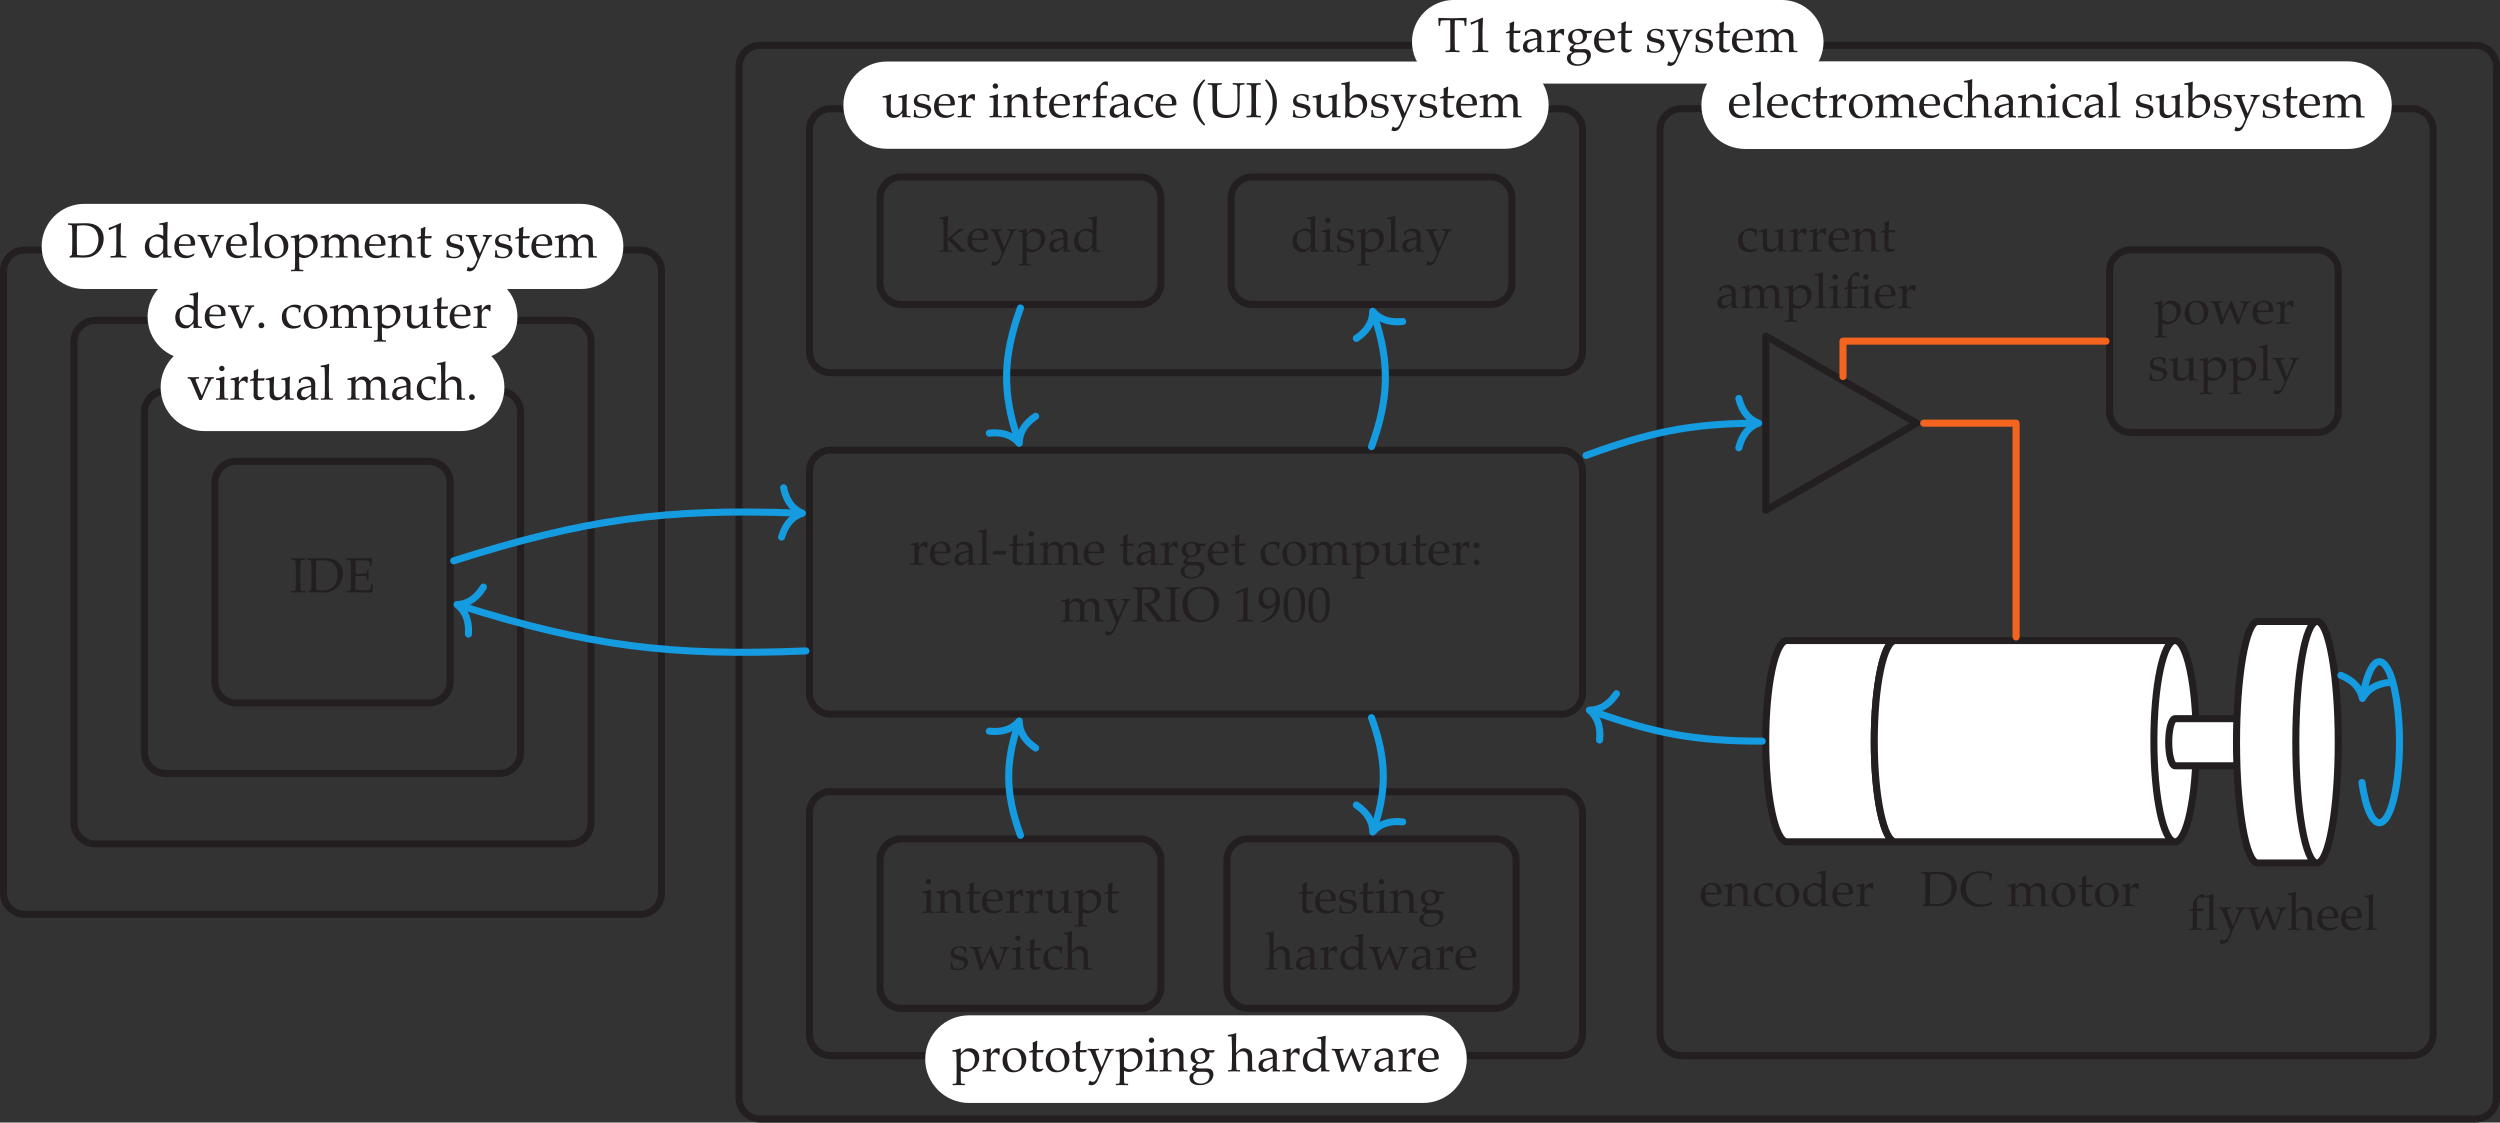 <?xml version="1.0" encoding="UTF-8"?>
<svg xmlns="http://www.w3.org/2000/svg" xmlns:xlink="http://www.w3.org/1999/xlink" width="352.071pt" height="158.084pt" viewBox="0 0 352.071 158.084" version="1.1">
<rect x="0" y="0" width="352.071" height="158.084" fill="#333333" stroke="none"/>
<defs>
<g>
<symbol overflow="visible" id="glyph0-0">
<path style="stroke:none;" d="M 0.875 0 L 0.875 -4.359 L 4.359 -4.359 L 4.359 0 Z M 0.984 -0.109 L 4.25 -0.109 L 4.25 -4.25 L 0.984 -4.25 Z M 0.984 -0.109 "/>
</symbol>
<symbol overflow="visible" id="glyph0-1">
<path style="stroke:none;" d="M 0.312 0 L 0.312 -0.156 C 0.438 -0.238 0.547 -0.312 0.641 -0.375 C 0.648 -0.52 0.66 -0.734 0.672 -1.016 C 0.68 -1.484 0.688 -1.805 0.688 -1.984 L 0.688 -3.375 C 0.688 -3.594 0.68 -3.852 0.672 -4.156 C 0.66 -4.344 0.645 -4.457 0.625 -4.5 C 0.613 -4.531 0.586 -4.551 0.547 -4.562 C 0.473 -4.602 0.32 -4.625 0.094 -4.625 L 0.094 -4.828 C 0.414 -4.816 0.707 -4.812 0.969 -4.812 C 1.164 -4.812 1.43 -4.816 1.766 -4.828 C 2.098 -4.836 2.359 -4.844 2.547 -4.844 C 3.098 -4.844 3.539 -4.77 3.875 -4.625 C 4.219 -4.488 4.508 -4.254 4.75 -3.922 C 4.988 -3.586 5.109 -3.176 5.109 -2.688 C 5.109 -2.344 5.051 -2.02 4.938 -1.719 C 4.82 -1.414 4.672 -1.148 4.484 -0.922 C 4.297 -0.703 4.094 -0.523 3.875 -0.391 C 3.656 -0.266 3.426 -0.164 3.188 -0.094 C 2.945 -0.031 2.617 0 2.203 0 C 2.066 0 1.879 -0.004 1.641 -0.016 C 1.328 -0.023 1.125 -0.031 1.031 -0.031 C 0.895 -0.031 0.656 -0.02 0.312 0 Z M 1.359 -0.375 C 1.609 -0.332 1.875 -0.312 2.156 -0.312 C 2.438 -0.312 2.688 -0.332 2.906 -0.375 C 3.125 -0.426 3.312 -0.5 3.469 -0.594 C 3.625 -0.688 3.773 -0.82 3.922 -1 C 4.066 -1.176 4.176 -1.398 4.25 -1.672 C 4.332 -1.941 4.375 -2.227 4.375 -2.531 C 4.375 -2.945 4.297 -3.305 4.141 -3.609 C 3.992 -3.91 3.77 -4.141 3.469 -4.297 C 3.164 -4.461 2.75 -4.547 2.219 -4.547 C 1.938 -4.547 1.648 -4.523 1.359 -4.484 C 1.348 -4.379 1.344 -4.18 1.344 -3.891 L 1.328 -3.406 L 1.328 -2.047 L 1.344 -0.984 C 1.344 -0.828 1.348 -0.625 1.359 -0.375 Z M 1.359 -0.375 "/>
</symbol>
<symbol overflow="visible" id="glyph0-2">
<path style="stroke:none;" d="M 0.516 -3.875 L 0.453 -3.891 L 0.422 -4.172 L 0.453 -4.203 C 0.703 -4.273 0.969 -4.375 1.25 -4.5 C 1.676 -4.676 1.945 -4.797 2.062 -4.859 L 2.156 -4.828 C 2.113 -3.785 2.094 -3.188 2.094 -3.031 L 2.094 -1.766 C 2.094 -1.266 2.098 -0.883 2.109 -0.625 C 2.117 -0.469 2.141 -0.367 2.172 -0.328 C 2.203 -0.297 2.25 -0.27 2.312 -0.25 C 2.375 -0.238 2.57 -0.223 2.906 -0.203 L 2.906 0 C 2.32 -0.02 1.961 -0.031 1.828 -0.031 C 1.711 -0.031 1.328 -0.02 0.672 0 L 0.672 -0.203 C 1.016 -0.223 1.211 -0.238 1.266 -0.25 C 1.316 -0.27 1.352 -0.289 1.375 -0.312 C 1.406 -0.332 1.426 -0.367 1.438 -0.422 C 1.457 -0.492 1.473 -0.695 1.484 -1.031 C 1.492 -1.363 1.5 -1.613 1.5 -1.781 L 1.5 -3.125 C 1.5 -3.676 1.5 -4.02 1.5 -4.156 C 1.5 -4.219 1.492 -4.254 1.484 -4.266 C 1.473 -4.273 1.457 -4.281 1.438 -4.281 C 1.414 -4.281 1.363 -4.266 1.281 -4.234 C 0.895 -4.055 0.641 -3.938 0.516 -3.875 Z M 0.516 -3.875 "/>
</symbol>
<symbol overflow="visible" id="glyph0-3">
<path style="stroke:none;" d="M 2.312 -4.625 L 2.312 -4.812 C 2.562 -4.844 2.77 -4.875 2.938 -4.906 C 3.113 -4.945 3.285 -4.992 3.453 -5.047 L 3.5 -5.016 C 3.488 -4.828 3.477 -4.457 3.469 -3.906 L 3.453 -3.359 L 3.453 -1.234 C 3.453 -0.992 3.457 -0.789 3.469 -0.625 C 3.477 -0.457 3.492 -0.359 3.516 -0.328 C 3.535 -0.297 3.566 -0.27 3.609 -0.25 C 3.66 -0.227 3.801 -0.207 4.031 -0.188 L 4.031 0 C 3.758 -0.02 3.566 -0.031 3.453 -0.031 C 3.359 -0.031 3.16 -0.02 2.859 0 C 2.859 -0.156 2.863 -0.367 2.875 -0.641 C 2.781 -0.566 2.656 -0.461 2.5 -0.328 C 2.352 -0.203 2.234 -0.098 2.141 -0.016 C 1.961 0.023 1.805 0.047 1.672 0.047 C 1.41 0.047 1.172 -0.016 0.953 -0.141 C 0.742 -0.266 0.578 -0.445 0.453 -0.688 C 0.336 -0.926 0.281 -1.195 0.281 -1.5 C 0.281 -1.727 0.316 -1.941 0.391 -2.141 C 0.461 -2.348 0.551 -2.508 0.656 -2.625 C 0.719 -2.688 0.859 -2.781 1.078 -2.906 C 1.297 -3.039 1.473 -3.133 1.609 -3.188 C 1.742 -3.25 1.891 -3.281 2.047 -3.281 C 2.191 -3.281 2.332 -3.258 2.469 -3.219 C 2.602 -3.188 2.738 -3.133 2.875 -3.062 L 2.875 -3.953 C 2.875 -4.273 2.859 -4.469 2.828 -4.531 C 2.816 -4.551 2.801 -4.57 2.781 -4.594 C 2.738 -4.613 2.582 -4.625 2.312 -4.625 Z M 2.875 -2.484 C 2.719 -2.648 2.555 -2.77 2.391 -2.844 C 2.223 -2.926 2.055 -2.969 1.891 -2.969 C 1.703 -2.969 1.531 -2.922 1.375 -2.828 C 1.219 -2.734 1.098 -2.586 1.016 -2.391 C 0.93 -2.203 0.891 -1.973 0.891 -1.703 C 0.891 -1.285 0.992 -0.957 1.203 -0.719 C 1.41 -0.488 1.66 -0.375 1.953 -0.375 C 2.098 -0.375 2.227 -0.406 2.344 -0.469 C 2.469 -0.531 2.578 -0.625 2.672 -0.75 C 2.766 -0.875 2.82 -1.008 2.844 -1.156 C 2.863 -1.258 2.875 -1.508 2.875 -1.906 Z M 2.875 -2.484 "/>
</symbol>
<symbol overflow="visible" id="glyph0-4">
<path style="stroke:none;" d="M 3.016 -0.531 L 2.906 -0.281 C 2.75 -0.188 2.633 -0.125 2.562 -0.094 C 2.445 -0.039 2.32 0 2.188 0.031 C 2.051 0.062 1.906 0.078 1.75 0.078 C 1.457 0.078 1.188 0.016 0.938 -0.109 C 0.695 -0.234 0.508 -0.414 0.375 -0.656 C 0.238 -0.906 0.172 -1.195 0.172 -1.531 C 0.172 -1.789 0.207 -2.023 0.281 -2.234 C 0.352 -2.453 0.438 -2.609 0.531 -2.703 C 0.594 -2.773 0.691 -2.859 0.828 -2.953 C 0.961 -3.047 1.098 -3.125 1.234 -3.188 C 1.422 -3.258 1.617 -3.297 1.828 -3.297 C 2.078 -3.297 2.305 -3.238 2.516 -3.125 C 2.723 -3.008 2.875 -2.848 2.969 -2.641 C 3.062 -2.441 3.109 -2.219 3.109 -1.969 C 3.109 -1.906 3.102 -1.828 3.094 -1.734 C 2.926 -1.703 2.781 -1.68 2.656 -1.672 C 2.406 -1.66 2.16 -1.656 1.922 -1.656 L 0.828 -1.656 C 0.828 -1.32 0.879 -1.055 0.984 -0.859 C 1.098 -0.66 1.25 -0.516 1.438 -0.422 C 1.625 -0.328 1.82 -0.281 2.031 -0.281 C 2.164 -0.281 2.301 -0.301 2.438 -0.344 C 2.582 -0.383 2.754 -0.461 2.953 -0.578 Z M 0.828 -1.922 C 0.891 -1.91 1.008 -1.906 1.188 -1.906 C 1.52 -1.883 1.754 -1.875 1.891 -1.875 C 2.191 -1.875 2.391 -1.883 2.484 -1.906 C 2.484 -1.957 2.484 -2 2.484 -2.031 C 2.484 -2.383 2.41 -2.645 2.266 -2.812 C 2.117 -2.977 1.926 -3.062 1.688 -3.062 C 1.426 -3.062 1.219 -2.969 1.062 -2.781 C 0.906 -2.602 0.828 -2.316 0.828 -1.922 Z M 0.828 -1.922 "/>
</symbol>
<symbol overflow="visible" id="glyph0-5">
<path style="stroke:none;" d="M 1.734 0.031 C 1.648 -0.195 1.586 -0.352 1.547 -0.438 L 1.266 -1.078 L 0.578 -2.703 C 0.523 -2.805 0.484 -2.875 0.453 -2.906 C 0.422 -2.938 0.391 -2.957 0.359 -2.969 C 0.328 -2.977 0.242 -2.988 0.109 -3 L 0.109 -3.203 C 0.484 -3.18 0.754 -3.172 0.922 -3.172 C 1.117 -3.172 1.379 -3.18 1.703 -3.203 L 1.703 -3 C 1.461 -2.988 1.32 -2.969 1.281 -2.938 C 1.238 -2.914 1.219 -2.883 1.219 -2.844 C 1.219 -2.781 1.258 -2.633 1.344 -2.406 L 1.766 -1.375 L 1.859 -1.141 C 1.973 -0.867 2.051 -0.688 2.094 -0.594 L 2.422 -1.375 C 2.441 -1.414 2.547 -1.672 2.734 -2.141 C 2.848 -2.41 2.922 -2.613 2.953 -2.75 C 2.961 -2.789 2.969 -2.828 2.969 -2.859 C 2.969 -2.898 2.953 -2.926 2.922 -2.938 C 2.867 -2.969 2.723 -2.988 2.484 -3 L 2.484 -3.203 C 2.828 -3.18 3.047 -3.172 3.141 -3.172 C 3.223 -3.172 3.441 -3.18 3.797 -3.203 L 3.797 -3 C 3.648 -2.988 3.551 -2.969 3.5 -2.938 C 3.457 -2.914 3.414 -2.863 3.375 -2.781 C 3.344 -2.727 3.219 -2.484 3 -2.047 L 2.672 -1.344 C 2.617 -1.219 2.426 -0.758 2.094 0.031 Z M 1.734 0.031 "/>
</symbol>
<symbol overflow="visible" id="glyph0-6">
<path style="stroke:none;" d="M 0.172 0 L 0.172 -0.188 L 0.5 -0.203 C 0.539 -0.203 0.57 -0.207 0.594 -0.219 C 0.625 -0.238 0.648 -0.258 0.672 -0.281 C 0.691 -0.32 0.707 -0.398 0.719 -0.516 C 0.719 -0.547 0.723 -0.875 0.734 -1.5 L 0.734 -2.906 C 0.734 -3.289 0.727 -3.68 0.719 -4.078 C 0.707 -4.348 0.691 -4.504 0.672 -4.547 C 0.66 -4.566 0.645 -4.582 0.625 -4.594 C 0.594 -4.602 0.438 -4.609 0.156 -4.609 L 0.156 -4.812 C 0.664 -4.875 1.02 -4.953 1.219 -5.047 C 1.25 -5.055 1.273 -5.062 1.297 -5.062 C 1.305 -5.062 1.316 -5.055 1.328 -5.047 C 1.336 -5.047 1.344 -5.035 1.344 -5.016 C 1.344 -4.992 1.336 -4.969 1.328 -4.938 L 1.328 -4.828 C 1.316 -4.422 1.312 -4.078 1.312 -3.797 L 1.297 -3.266 L 1.297 -1.5 C 1.305 -0.906 1.316 -0.586 1.328 -0.547 C 1.328 -0.43 1.336 -0.348 1.359 -0.297 C 1.367 -0.273 1.383 -0.254 1.406 -0.234 C 1.426 -0.223 1.453 -0.211 1.484 -0.203 C 1.504 -0.203 1.629 -0.195 1.859 -0.188 L 1.859 0 C 1.555 -0.02 1.285 -0.031 1.047 -0.031 C 0.828 -0.031 0.535 -0.02 0.172 0 Z M 0.172 0 "/>
</symbol>
<symbol overflow="visible" id="glyph0-7">
<path style="stroke:none;" d="M 0.234 -1.562 C 0.234 -2.07 0.395 -2.488 0.719 -2.812 C 1.039 -3.133 1.453 -3.297 1.953 -3.297 C 2.43 -3.297 2.82 -3.145 3.125 -2.844 C 3.426 -2.539 3.578 -2.156 3.578 -1.688 C 3.578 -1.352 3.5 -1.047 3.344 -0.766 C 3.188 -0.492 2.969 -0.281 2.688 -0.125 C 2.406 0.031 2.098 0.109 1.766 0.109 C 1.492 0.109 1.266 0.066 1.078 -0.016 C 0.898 -0.109 0.754 -0.223 0.641 -0.359 C 0.523 -0.492 0.441 -0.629 0.391 -0.766 C 0.285 -1.016 0.234 -1.281 0.234 -1.562 Z M 0.875 -1.812 C 0.875 -1.539 0.922 -1.258 1.016 -0.969 C 1.109 -0.676 1.242 -0.461 1.422 -0.328 C 1.598 -0.203 1.785 -0.141 1.984 -0.141 C 2.254 -0.141 2.477 -0.242 2.656 -0.453 C 2.832 -0.66 2.922 -0.977 2.922 -1.406 C 2.922 -1.77 2.863 -2.082 2.75 -2.344 C 2.645 -2.602 2.508 -2.785 2.344 -2.891 C 2.188 -3.004 2.008 -3.062 1.812 -3.062 C 1.531 -3.062 1.301 -2.957 1.125 -2.75 C 0.957 -2.551 0.875 -2.238 0.875 -1.812 Z M 0.875 -1.812 "/>
</symbol>
<symbol overflow="visible" id="glyph0-8">
<path style="stroke:none;" d="M 0.125 -2.797 L 0.125 -3 C 0.164 -3 0.25 -3.008 0.375 -3.031 C 0.508 -3.051 0.656 -3.082 0.812 -3.125 C 0.977 -3.164 1.102 -3.211 1.188 -3.266 C 1.207 -3.273 1.227 -3.281 1.25 -3.281 C 1.258 -3.281 1.27 -3.273 1.281 -3.266 C 1.289 -3.254 1.297 -3.234 1.297 -3.203 C 1.297 -3.191 1.297 -3.164 1.297 -3.125 C 1.297 -3.062 1.297 -3 1.297 -2.938 L 1.297 -2.578 C 1.672 -2.93 1.906 -3.133 2 -3.188 C 2.125 -3.25 2.312 -3.281 2.562 -3.281 C 2.852 -3.281 3.102 -3.211 3.312 -3.078 C 3.52 -2.953 3.672 -2.785 3.766 -2.578 C 3.859 -2.367 3.906 -2.145 3.906 -1.906 C 3.906 -1.758 3.891 -1.625 3.859 -1.5 C 3.828 -1.375 3.785 -1.254 3.734 -1.141 C 3.68 -1.035 3.625 -0.93 3.562 -0.828 C 3.5 -0.734 3.441 -0.664 3.391 -0.625 C 3.359 -0.594 3.273 -0.523 3.141 -0.422 C 3.004 -0.316 2.859 -0.223 2.703 -0.141 C 2.555 -0.066 2.457 -0.02 2.406 0 C 2.27 0.039 2.129 0.062 1.984 0.062 C 1.867 0.062 1.758 0.047 1.656 0.016 C 1.551 -0.004 1.43 -0.047 1.297 -0.109 L 1.297 0.422 C 1.305 0.992 1.312 1.312 1.312 1.375 C 1.312 1.488 1.32 1.57 1.344 1.625 C 1.352 1.645 1.367 1.66 1.391 1.672 C 1.41 1.691 1.441 1.707 1.484 1.719 C 1.492 1.719 1.625 1.719 1.875 1.719 L 1.875 1.922 C 1.594 1.91 1.219 1.906 0.75 1.906 C 0.5 1.906 0.301 1.91 0.156 1.922 L 0.156 1.719 L 0.484 1.719 C 0.523 1.719 0.562 1.707 0.594 1.688 C 0.625 1.676 0.645 1.66 0.656 1.641 C 0.676 1.598 0.691 1.52 0.703 1.406 C 0.703 1.375 0.707 1.047 0.719 0.422 L 0.719 -0.781 C 0.719 -1.176 0.711 -1.578 0.703 -1.984 C 0.691 -2.398 0.68 -2.625 0.672 -2.656 C 0.66 -2.695 0.645 -2.727 0.625 -2.75 C 0.602 -2.77 0.578 -2.785 0.547 -2.797 Z M 1.297 -0.703 C 1.41 -0.578 1.547 -0.477 1.703 -0.406 C 1.859 -0.344 2.02 -0.312 2.188 -0.312 C 2.395 -0.312 2.582 -0.359 2.75 -0.453 C 2.914 -0.555 3.047 -0.719 3.141 -0.938 C 3.242 -1.156 3.297 -1.395 3.297 -1.656 C 3.297 -1.906 3.25 -2.117 3.156 -2.297 C 3.062 -2.484 2.926 -2.617 2.75 -2.703 C 2.582 -2.797 2.41 -2.844 2.234 -2.844 C 2.109 -2.844 1.984 -2.816 1.859 -2.766 C 1.734 -2.711 1.617 -2.641 1.516 -2.547 C 1.41 -2.453 1.344 -2.359 1.312 -2.266 C 1.301 -2.223 1.297 -2.141 1.297 -2.016 Z M 1.297 -0.703 "/>
</symbol>
<symbol overflow="visible" id="glyph0-9">
<path style="stroke:none;" d="M 0.141 0 L 0.141 -0.188 L 0.469 -0.203 C 0.508 -0.203 0.539 -0.207 0.562 -0.219 C 0.594 -0.238 0.617 -0.258 0.641 -0.281 C 0.66 -0.32 0.676 -0.398 0.688 -0.516 C 0.688 -0.547 0.691 -0.875 0.703 -1.5 L 0.703 -1.906 C 0.703 -2.082 0.695 -2.273 0.688 -2.484 C 0.688 -2.617 0.676 -2.695 0.656 -2.719 C 0.645 -2.75 0.617 -2.77 0.578 -2.781 C 0.547 -2.789 0.398 -2.797 0.141 -2.797 L 0.141 -2.984 C 0.598 -3.055 0.93 -3.141 1.141 -3.234 C 1.191 -3.254 1.223 -3.266 1.234 -3.266 C 1.254 -3.266 1.27 -3.258 1.281 -3.25 C 1.289 -3.238 1.297 -3.223 1.297 -3.203 C 1.297 -3.191 1.289 -3.176 1.281 -3.156 C 1.27 -3.039 1.266 -2.879 1.266 -2.672 L 1.719 -3.078 C 1.77 -3.117 1.801 -3.145 1.812 -3.156 C 1.863 -3.188 1.938 -3.211 2.031 -3.234 C 2.133 -3.266 2.238 -3.281 2.344 -3.281 C 2.562 -3.281 2.754 -3.223 2.922 -3.109 C 3.098 -3.004 3.234 -2.848 3.328 -2.641 L 3.703 -2.984 C 3.785 -3.066 3.844 -3.117 3.875 -3.141 C 3.926 -3.172 4.004 -3.195 4.109 -3.219 C 4.223 -3.25 4.332 -3.266 4.438 -3.266 C 4.695 -3.266 4.914 -3.195 5.094 -3.062 C 5.27 -2.926 5.383 -2.77 5.438 -2.594 C 5.469 -2.477 5.484 -2.227 5.484 -1.844 L 5.484 -1.031 C 5.492 -0.75 5.5 -0.586 5.5 -0.547 C 5.5 -0.43 5.516 -0.348 5.547 -0.297 C 5.547 -0.273 5.555 -0.254 5.578 -0.234 C 5.598 -0.223 5.629 -0.211 5.672 -0.203 C 5.68 -0.203 5.805 -0.195 6.047 -0.188 L 6.047 0 C 5.754 -0.008 5.555 -0.016 5.453 -0.016 C 5.359 -0.016 5.16 -0.008 4.859 0 L 4.891 -0.938 L 4.891 -1.594 C 4.891 -1.977 4.867 -2.238 4.828 -2.375 C 4.797 -2.52 4.719 -2.633 4.594 -2.719 C 4.469 -2.801 4.32 -2.844 4.156 -2.844 C 3.969 -2.844 3.801 -2.789 3.656 -2.688 C 3.539 -2.602 3.461 -2.504 3.422 -2.391 C 3.391 -2.273 3.375 -2.051 3.375 -1.719 L 3.375 -1.031 C 3.383 -0.75 3.391 -0.586 3.391 -0.547 C 3.398 -0.43 3.414 -0.348 3.438 -0.297 C 3.445 -0.273 3.457 -0.254 3.469 -0.234 C 3.488 -0.223 3.52 -0.211 3.562 -0.203 C 3.57 -0.203 3.695 -0.195 3.938 -0.188 L 3.938 0 C 3.602 -0.02 3.332 -0.031 3.125 -0.031 C 2.969 -0.031 2.672 -0.02 2.234 0 L 2.234 -0.188 L 2.562 -0.203 C 2.613 -0.203 2.648 -0.207 2.672 -0.219 C 2.703 -0.238 2.723 -0.258 2.734 -0.281 C 2.754 -0.32 2.77 -0.398 2.781 -0.516 C 2.781 -0.547 2.785 -0.875 2.797 -1.5 L 2.797 -1.766 C 2.797 -2.055 2.773 -2.27 2.734 -2.406 C 2.691 -2.539 2.613 -2.645 2.5 -2.719 C 2.383 -2.801 2.242 -2.844 2.078 -2.844 C 1.941 -2.844 1.812 -2.812 1.688 -2.75 C 1.57 -2.695 1.477 -2.629 1.406 -2.547 C 1.344 -2.461 1.305 -2.367 1.297 -2.266 C 1.273 -2.109 1.266 -1.922 1.266 -1.703 L 1.266 -1.5 C 1.273 -0.906 1.281 -0.586 1.281 -0.547 C 1.289 -0.43 1.305 -0.348 1.328 -0.297 C 1.336 -0.273 1.348 -0.254 1.359 -0.234 C 1.379 -0.223 1.41 -0.211 1.453 -0.203 C 1.461 -0.203 1.586 -0.195 1.828 -0.188 L 1.828 0 C 1.516 -0.02 1.25 -0.031 1.031 -0.031 C 0.832 -0.031 0.535 -0.02 0.141 0 Z M 0.141 0 "/>
</symbol>
<symbol overflow="visible" id="glyph0-10">
<path style="stroke:none;" d="M 0.094 0 L 0.094 -0.188 L 0.422 -0.203 C 0.461 -0.203 0.492 -0.207 0.516 -0.219 C 0.547 -0.238 0.57 -0.258 0.594 -0.281 C 0.613 -0.32 0.629 -0.398 0.641 -0.516 C 0.641 -0.547 0.645 -0.875 0.656 -1.5 L 0.656 -1.906 C 0.656 -2.082 0.648 -2.273 0.641 -2.484 C 0.641 -2.617 0.629 -2.695 0.609 -2.719 C 0.598 -2.75 0.57 -2.77 0.531 -2.781 C 0.5 -2.789 0.352 -2.797 0.094 -2.797 L 0.094 -2.984 C 0.551 -3.055 0.883 -3.141 1.094 -3.234 C 1.145 -3.254 1.176 -3.266 1.188 -3.266 C 1.207 -3.266 1.219 -3.258 1.219 -3.25 C 1.227 -3.238 1.234 -3.223 1.234 -3.203 C 1.234 -3.191 1.234 -3.176 1.234 -3.156 C 1.234 -3.07 1.227 -2.898 1.219 -2.641 L 1.844 -3.172 C 2.031 -3.242 2.207 -3.281 2.375 -3.281 C 2.562 -3.281 2.734 -3.238 2.891 -3.156 C 3.055 -3.082 3.18 -2.988 3.266 -2.875 C 3.348 -2.77 3.406 -2.629 3.438 -2.453 C 3.445 -2.348 3.453 -2.062 3.453 -1.594 L 3.453 -1 C 3.453 -0.695 3.461 -0.492 3.484 -0.391 C 3.492 -0.328 3.508 -0.281 3.531 -0.25 C 3.562 -0.227 3.598 -0.211 3.641 -0.203 L 4.016 -0.188 L 4.016 0 C 3.785 -0.02 3.598 -0.031 3.453 -0.031 C 3.328 -0.031 3.117 -0.02 2.828 0 C 2.859 -0.562 2.875 -0.914 2.875 -1.062 L 2.875 -1.641 C 2.875 -1.992 2.859 -2.223 2.828 -2.328 C 2.785 -2.484 2.695 -2.609 2.562 -2.703 C 2.426 -2.797 2.266 -2.844 2.078 -2.844 C 1.91 -2.844 1.754 -2.801 1.609 -2.719 C 1.473 -2.633 1.375 -2.539 1.312 -2.438 C 1.25 -2.332 1.219 -2.156 1.219 -1.906 L 1.219 -1.5 C 1.227 -0.906 1.234 -0.586 1.234 -0.547 C 1.242 -0.43 1.258 -0.348 1.281 -0.297 C 1.289 -0.273 1.301 -0.254 1.312 -0.234 C 1.332 -0.223 1.363 -0.211 1.406 -0.203 C 1.414 -0.203 1.539 -0.195 1.781 -0.188 L 1.781 0 C 1.5 -0.02 1.25 -0.031 1.031 -0.031 C 0.832 -0.031 0.52 -0.02 0.094 0 Z M 0.094 0 "/>
</symbol>
<symbol overflow="visible" id="glyph0-11">
<path style="stroke:none;" d="M 0.156 -2.672 L 0.156 -2.812 C 0.383 -2.895 0.566 -2.973 0.703 -3.047 C 0.703 -3.586 0.691 -3.93 0.672 -4.078 C 0.91 -4.16 1.102 -4.25 1.25 -4.344 L 1.328 -4.266 C 1.305 -4.078 1.281 -3.664 1.25 -3.031 C 1.438 -3.02 1.547 -3.016 1.578 -3.016 C 1.598 -3.016 1.711 -3.02 1.922 -3.031 C 2.047 -3.031 2.133 -3.035 2.188 -3.047 L 2.219 -3.016 L 2.141 -2.703 C 2.004 -2.703 1.875 -2.703 1.75 -2.703 C 1.633 -2.703 1.469 -2.703 1.25 -2.703 L 1.234 -1.312 C 1.223 -0.977 1.223 -0.773 1.234 -0.703 C 1.242 -0.641 1.266 -0.582 1.297 -0.531 C 1.328 -0.488 1.367 -0.453 1.422 -0.422 C 1.473 -0.391 1.562 -0.367 1.688 -0.359 C 1.781 -0.359 1.852 -0.359 1.906 -0.359 C 1.969 -0.367 2.047 -0.391 2.141 -0.422 L 2.172 -0.297 C 2.066 -0.211 1.961 -0.125 1.859 -0.031 C 1.773 0 1.695 0.02 1.625 0.031 C 1.551 0.039 1.461 0.047 1.359 0.047 C 1.242 0.047 1.148 0.031 1.078 0 C 1.004 -0.02 0.938 -0.055 0.875 -0.109 C 0.82 -0.16 0.773 -0.223 0.734 -0.297 C 0.691 -0.367 0.664 -0.484 0.656 -0.641 C 0.656 -0.797 0.66 -0.969 0.672 -1.156 C 0.672 -1.188 0.672 -1.223 0.672 -1.266 L 0.672 -2.688 L 0.531 -2.688 C 0.426 -2.688 0.301 -2.68 0.156 -2.672 Z M 0.156 -2.672 "/>
</symbol>
<symbol overflow="visible" id="glyph0-12">
<path style="stroke:none;" d="M 0.312 -1.031 L 0.516 -1.031 C 0.523 -0.895 0.535 -0.785 0.547 -0.703 C 0.555 -0.629 0.57 -0.555 0.594 -0.484 C 0.625 -0.41 0.664 -0.348 0.719 -0.297 C 0.781 -0.242 0.844 -0.203 0.906 -0.172 C 0.977 -0.148 1.047 -0.133 1.109 -0.125 C 1.18 -0.113 1.285 -0.109 1.422 -0.109 C 1.66 -0.109 1.852 -0.172 2 -0.297 C 2.145 -0.422 2.219 -0.586 2.219 -0.797 C 2.219 -0.891 2.191 -0.973 2.141 -1.047 C 2.098 -1.117 2.035 -1.176 1.953 -1.219 C 1.867 -1.258 1.68 -1.312 1.391 -1.375 C 1.098 -1.445 0.91 -1.5 0.828 -1.531 C 0.703 -1.57 0.602 -1.625 0.531 -1.688 C 0.457 -1.758 0.395 -1.848 0.344 -1.953 C 0.301 -2.055 0.281 -2.172 0.281 -2.297 C 0.281 -2.473 0.328 -2.633 0.422 -2.781 C 0.516 -2.938 0.66 -3.062 0.859 -3.156 C 1.066 -3.25 1.289 -3.297 1.531 -3.297 C 1.676 -3.297 1.844 -3.273 2.031 -3.234 C 2.219 -3.203 2.367 -3.156 2.484 -3.094 C 2.461 -2.844 2.453 -2.586 2.453 -2.328 L 2.25 -2.328 C 2.238 -2.492 2.223 -2.602 2.203 -2.656 C 2.191 -2.707 2.176 -2.75 2.156 -2.781 C 2.133 -2.82 2.094 -2.863 2.031 -2.906 C 1.969 -2.957 1.883 -3 1.781 -3.031 C 1.688 -3.07 1.57 -3.094 1.438 -3.094 C 1.238 -3.094 1.078 -3.035 0.953 -2.922 C 0.828 -2.805 0.766 -2.664 0.766 -2.5 C 0.766 -2.414 0.781 -2.344 0.812 -2.281 C 0.852 -2.219 0.906 -2.164 0.969 -2.125 C 1.031 -2.082 1.113 -2.047 1.219 -2.016 L 1.781 -1.875 C 2.062 -1.801 2.254 -1.738 2.359 -1.688 C 2.473 -1.633 2.562 -1.551 2.625 -1.438 C 2.695 -1.332 2.734 -1.203 2.734 -1.047 C 2.734 -0.742 2.602 -0.477 2.344 -0.25 C 2.094 -0.02 1.754 0.094 1.328 0.094 C 1.141 0.094 0.879 0.062 0.547 0 C 0.367 -0.031 0.273 -0.051 0.266 -0.062 C 0.254 -0.07 0.25 -0.086 0.25 -0.109 C 0.25 -0.117 0.254 -0.133 0.266 -0.156 C 0.285 -0.258 0.297 -0.352 0.297 -0.438 C 0.305 -0.531 0.312 -0.727 0.312 -1.031 Z M 0.312 -1.031 "/>
</symbol>
<symbol overflow="visible" id="glyph0-13">
<path style="stroke:none;" d="M 0.156 1.828 L 0.328 1.297 L 0.406 1.297 C 0.445 1.328 0.484 1.352 0.516 1.375 C 0.547 1.406 0.578 1.426 0.609 1.438 C 0.648 1.445 0.703 1.453 0.766 1.453 C 0.836 1.453 0.906 1.438 0.969 1.406 C 1.039 1.375 1.102 1.32 1.156 1.25 C 1.219 1.188 1.289 1.078 1.375 0.922 C 1.488 0.672 1.594 0.422 1.688 0.172 C 1.613 -0.023 1.531 -0.254 1.438 -0.516 L 0.891 -1.844 C 0.734 -2.25 0.602 -2.555 0.5 -2.766 C 0.457 -2.848 0.41 -2.906 0.359 -2.938 C 0.316 -2.969 0.211 -2.992 0.047 -3.016 L 0.047 -3.203 C 0.328 -3.18 0.609 -3.172 0.891 -3.172 C 1.16 -3.172 1.414 -3.18 1.656 -3.203 L 1.656 -3.016 C 1.426 -2.992 1.297 -2.977 1.266 -2.969 C 1.203 -2.945 1.172 -2.906 1.172 -2.844 C 1.172 -2.801 1.191 -2.723 1.234 -2.609 C 1.316 -2.336 1.398 -2.102 1.484 -1.906 L 1.688 -1.375 C 1.82 -1.051 1.93 -0.789 2.016 -0.594 L 2.203 -1 C 2.273 -1.156 2.398 -1.457 2.578 -1.906 C 2.754 -2.352 2.852 -2.629 2.875 -2.734 C 2.883 -2.766 2.891 -2.797 2.891 -2.828 C 2.891 -2.867 2.875 -2.898 2.844 -2.922 C 2.812 -2.941 2.676 -2.969 2.438 -3 L 2.438 -3.203 C 2.695 -3.18 2.926 -3.172 3.125 -3.172 C 3.332 -3.172 3.535 -3.18 3.734 -3.203 L 3.703 -3 C 3.586 -2.988 3.5 -2.957 3.438 -2.906 C 3.375 -2.863 3.273 -2.711 3.141 -2.453 C 3.016 -2.203 2.781 -1.691 2.438 -0.922 L 1.641 0.906 C 1.516 1.207 1.406 1.422 1.312 1.547 C 1.219 1.672 1.109 1.766 0.984 1.828 C 0.859 1.898 0.719 1.938 0.562 1.938 C 0.488 1.938 0.422 1.926 0.359 1.906 C 0.297 1.883 0.227 1.859 0.156 1.828 Z M 0.156 1.828 "/>
</symbol>
<symbol overflow="visible" id="glyph0-14">
<path style="stroke:none;" d="M 0.875 -0.781 C 0.988 -0.781 1.082 -0.738 1.156 -0.656 C 1.238 -0.582 1.281 -0.488 1.281 -0.375 C 1.281 -0.258 1.238 -0.16 1.156 -0.078 C 1.07 -0.004 0.977 0.031 0.875 0.031 C 0.758 0.031 0.66 -0.004 0.578 -0.078 C 0.504 -0.16 0.469 -0.258 0.469 -0.375 C 0.469 -0.488 0.504 -0.582 0.578 -0.656 C 0.66 -0.738 0.758 -0.781 0.875 -0.781 Z M 0.875 -0.781 "/>
</symbol>
<symbol overflow="visible" id="glyph0-15">
<path style="stroke:none;" d="M 2.953 -0.391 L 2.812 -0.156 C 2.656 -0.07 2.5 -0.016 2.344 0.016 C 2.195 0.055 2.023 0.078 1.828 0.078 C 1.359 0.078 0.977 -0.062 0.688 -0.344 C 0.406 -0.633 0.266 -1.031 0.266 -1.531 C 0.266 -1.801 0.301 -2.031 0.375 -2.219 C 0.457 -2.414 0.555 -2.57 0.672 -2.688 C 0.742 -2.758 0.883 -2.852 1.094 -2.969 C 1.301 -3.094 1.445 -3.172 1.531 -3.203 C 1.688 -3.266 1.875 -3.297 2.094 -3.297 C 2.289 -3.297 2.473 -3.273 2.641 -3.234 C 2.742 -3.203 2.848 -3.156 2.953 -3.094 C 2.922 -2.926 2.898 -2.797 2.891 -2.703 C 2.879 -2.609 2.863 -2.445 2.844 -2.219 L 2.656 -2.219 C 2.645 -2.438 2.629 -2.57 2.609 -2.625 C 2.609 -2.656 2.594 -2.688 2.562 -2.719 C 2.477 -2.781 2.367 -2.832 2.234 -2.875 C 2.109 -2.926 1.973 -2.953 1.828 -2.953 C 1.629 -2.953 1.457 -2.91 1.312 -2.828 C 1.176 -2.754 1.07 -2.629 1 -2.453 C 0.926 -2.285 0.891 -2.078 0.891 -1.828 C 0.891 -1.523 0.941 -1.25 1.047 -1 C 1.16 -0.75 1.305 -0.566 1.484 -0.453 C 1.672 -0.336 1.883 -0.281 2.125 -0.281 C 2.238 -0.281 2.348 -0.289 2.453 -0.312 C 2.566 -0.344 2.707 -0.398 2.875 -0.484 Z M 2.953 -0.391 "/>
</symbol>
<symbol overflow="visible" id="glyph0-16">
<path style="stroke:none;" d="M 4.031 -0.188 L 4.031 0 C 3.727 -0.02 3.504 -0.031 3.359 -0.031 C 3.18 -0.031 3.008 -0.02 2.844 0 C 2.852 -0.188 2.863 -0.395 2.875 -0.625 C 2.738 -0.508 2.578 -0.359 2.391 -0.172 C 2.348 -0.129 2.305 -0.098 2.266 -0.078 C 2.16 -0.023 2.062 0.008 1.969 0.031 C 1.875 0.062 1.754 0.078 1.609 0.078 C 1.43 0.078 1.281 0.051 1.156 0 C 1.031 -0.051 0.926 -0.129 0.844 -0.234 C 0.77 -0.305 0.719 -0.398 0.688 -0.516 C 0.656 -0.641 0.641 -0.785 0.641 -0.953 C 0.641 -1.023 0.641 -1.098 0.641 -1.172 C 0.648 -1.242 0.656 -1.312 0.656 -1.375 L 0.656 -1.969 C 0.656 -2.02 0.648 -2.164 0.641 -2.406 C 0.641 -2.562 0.629 -2.66 0.609 -2.703 C 0.598 -2.723 0.582 -2.738 0.562 -2.75 C 0.531 -2.781 0.473 -2.797 0.391 -2.797 C 0.266 -2.797 0.164 -2.797 0.094 -2.797 L 0.094 -2.984 C 0.57 -3.035 0.926 -3.125 1.156 -3.25 C 1.188 -3.27 1.211 -3.281 1.234 -3.281 C 1.254 -3.281 1.27 -3.273 1.281 -3.266 C 1.289 -3.254 1.297 -3.238 1.297 -3.219 C 1.297 -3.195 1.289 -3.172 1.281 -3.141 C 1.27 -3.066 1.266 -2.926 1.266 -2.719 C 1.242 -2.344 1.234 -2.094 1.234 -1.969 L 1.234 -1.297 C 1.234 -1.023 1.254 -0.832 1.297 -0.719 C 1.336 -0.602 1.41 -0.508 1.516 -0.438 C 1.617 -0.375 1.754 -0.344 1.922 -0.344 C 2.023 -0.344 2.129 -0.359 2.234 -0.391 C 2.348 -0.43 2.445 -0.488 2.531 -0.562 C 2.594 -0.613 2.656 -0.688 2.719 -0.781 C 2.77 -0.844 2.801 -0.891 2.812 -0.922 C 2.832 -0.961 2.848 -1.016 2.859 -1.078 C 2.867 -1.273 2.875 -1.473 2.875 -1.672 L 2.875 -1.969 C 2.875 -2.02 2.867 -2.164 2.859 -2.406 C 2.859 -2.562 2.848 -2.66 2.828 -2.703 C 2.816 -2.723 2.801 -2.738 2.781 -2.75 C 2.75 -2.781 2.691 -2.797 2.609 -2.797 C 2.484 -2.797 2.383 -2.797 2.312 -2.797 L 2.312 -2.984 C 2.801 -3.035 3.156 -3.125 3.375 -3.25 C 3.406 -3.27 3.43 -3.281 3.453 -3.281 C 3.473 -3.281 3.488 -3.273 3.5 -3.266 C 3.508 -3.254 3.516 -3.238 3.516 -3.219 C 3.516 -3.195 3.516 -3.172 3.516 -3.141 C 3.504 -3.066 3.492 -2.926 3.484 -2.719 C 3.473 -2.344 3.469 -2.094 3.469 -1.969 L 3.469 -1.031 C 3.477 -0.75 3.484 -0.586 3.484 -0.547 C 3.484 -0.43 3.492 -0.348 3.516 -0.297 C 3.523 -0.273 3.539 -0.254 3.562 -0.234 C 3.582 -0.223 3.609 -0.211 3.641 -0.203 C 3.66 -0.203 3.789 -0.195 4.031 -0.188 Z M 4.031 -0.188 "/>
</symbol>
<symbol overflow="visible" id="glyph0-17">
<path style="stroke:none;" d="M 0.156 0 L 0.156 -0.188 C 0.414 -0.195 0.555 -0.203 0.578 -0.203 C 0.617 -0.211 0.645 -0.223 0.656 -0.234 C 0.676 -0.254 0.691 -0.273 0.703 -0.297 C 0.723 -0.348 0.738 -0.43 0.75 -0.547 C 0.758 -1.148 0.766 -1.469 0.766 -1.5 L 0.766 -1.906 C 0.766 -2.082 0.766 -2.273 0.766 -2.484 C 0.754 -2.617 0.738 -2.695 0.719 -2.719 C 0.707 -2.75 0.68 -2.77 0.641 -2.781 C 0.609 -2.789 0.461 -2.797 0.203 -2.797 L 0.203 -2.984 C 0.66 -3.055 1 -3.141 1.219 -3.234 C 1.258 -3.254 1.285 -3.266 1.297 -3.266 C 1.316 -3.266 1.332 -3.258 1.344 -3.25 C 1.352 -3.238 1.359 -3.223 1.359 -3.203 C 1.359 -3.191 1.352 -3.176 1.344 -3.156 C 1.332 -3.008 1.328 -2.789 1.328 -2.5 C 1.43 -2.625 1.523 -2.742 1.609 -2.859 C 1.703 -2.973 1.766 -3.047 1.797 -3.078 C 1.867 -3.141 1.945 -3.188 2.031 -3.219 C 2.125 -3.258 2.219 -3.281 2.312 -3.281 C 2.406 -3.281 2.5 -3.258 2.594 -3.219 L 2.609 -3.172 C 2.578 -2.867 2.562 -2.602 2.562 -2.375 L 2.406 -2.375 C 2.352 -2.477 2.289 -2.555 2.219 -2.609 C 2.145 -2.66 2.055 -2.688 1.953 -2.688 C 1.785 -2.688 1.641 -2.613 1.516 -2.469 C 1.391 -2.32 1.328 -2.109 1.328 -1.828 L 1.328 -1.469 C 1.328 -1.32 1.332 -1.051 1.344 -0.656 C 1.344 -0.508 1.348 -0.414 1.359 -0.375 C 1.367 -0.344 1.379 -0.316 1.391 -0.297 C 1.41 -0.273 1.438 -0.258 1.469 -0.25 C 1.539 -0.227 1.727 -0.207 2.031 -0.188 L 2.031 0 C 1.625 -0.02 1.281 -0.031 1 -0.031 C 0.707 -0.031 0.426 -0.02 0.156 0 Z M 0.156 0 "/>
</symbol>
<symbol overflow="visible" id="glyph0-18">
<path style="stroke:none;" d="M 0.984 -4.797 C 1.086 -4.797 1.176 -4.754 1.25 -4.672 C 1.32 -4.598 1.359 -4.508 1.359 -4.406 C 1.359 -4.301 1.32 -4.211 1.25 -4.141 C 1.176 -4.066 1.086 -4.031 0.984 -4.031 C 0.879 -4.031 0.785 -4.066 0.703 -4.141 C 0.629 -4.211 0.594 -4.301 0.594 -4.406 C 0.594 -4.508 0.629 -4.598 0.703 -4.672 C 0.785 -4.754 0.879 -4.797 0.984 -4.797 Z M 0.156 -2.797 L 0.156 -3 C 0.594 -3.039 0.961 -3.133 1.266 -3.281 L 1.344 -3.219 C 1.32 -2.738 1.312 -2.367 1.312 -2.109 L 1.312 -1.5 C 1.32 -0.906 1.328 -0.586 1.328 -0.547 C 1.328 -0.43 1.344 -0.348 1.375 -0.297 C 1.383 -0.273 1.395 -0.254 1.406 -0.234 C 1.426 -0.223 1.457 -0.211 1.5 -0.203 C 1.508 -0.203 1.633 -0.195 1.875 -0.188 L 1.875 0 C 1.531 -0.02 1.254 -0.031 1.047 -0.031 C 0.859 -0.031 0.562 -0.02 0.156 0 L 0.156 -0.188 L 0.469 -0.203 C 0.52 -0.203 0.555 -0.207 0.578 -0.219 C 0.609 -0.238 0.629 -0.258 0.641 -0.281 C 0.672 -0.32 0.688 -0.398 0.688 -0.516 C 0.688 -0.547 0.695 -0.875 0.719 -1.5 L 0.719 -2.094 C 0.719 -2.438 0.707 -2.641 0.688 -2.703 C 0.664 -2.734 0.633 -2.754 0.594 -2.766 C 0.562 -2.785 0.414 -2.797 0.156 -2.797 Z M 0.156 -2.797 "/>
</symbol>
<symbol overflow="visible" id="glyph0-19">
<path style="stroke:none;" d="M 0.734 -2.328 L 0.562 -2.375 C 0.562 -2.426 0.562 -2.5 0.562 -2.594 C 0.562 -2.688 0.562 -2.766 0.562 -2.828 C 0.844 -3.016 1.078 -3.141 1.266 -3.203 C 1.41 -3.242 1.566 -3.266 1.734 -3.266 C 1.992 -3.266 2.211 -3.219 2.391 -3.125 C 2.566 -3.031 2.695 -2.891 2.781 -2.703 C 2.844 -2.578 2.875 -2.406 2.875 -2.188 L 2.859 -1.562 L 2.859 -0.547 C 2.859 -0.441 2.867 -0.363 2.891 -0.312 C 2.898 -0.281 2.922 -0.254 2.953 -0.234 C 2.973 -0.223 3.02 -0.219 3.094 -0.219 L 3.312 -0.188 L 3.312 0 C 3.125 -0.02 2.961 -0.031 2.828 -0.031 C 2.691 -0.031 2.508 -0.02 2.281 0 L 2.297 -0.594 C 1.836 -0.25 1.562 -0.051 1.469 0 C 1.383 0.039 1.281 0.062 1.156 0.062 C 0.875 0.062 0.656 -0.008 0.5 -0.156 C 0.352 -0.301 0.281 -0.5 0.281 -0.75 C 0.281 -0.906 0.305 -1.047 0.359 -1.172 C 0.41 -1.305 0.473 -1.41 0.547 -1.484 C 0.617 -1.555 0.695 -1.613 0.781 -1.656 C 0.914 -1.719 1.129 -1.781 1.422 -1.844 C 1.711 -1.914 2.004 -1.969 2.297 -2 C 2.297 -2.219 2.27 -2.383 2.219 -2.5 C 2.164 -2.625 2.07 -2.723 1.938 -2.797 C 1.812 -2.879 1.656 -2.922 1.469 -2.922 C 1.332 -2.922 1.211 -2.898 1.109 -2.859 C 1.016 -2.828 0.957 -2.797 0.938 -2.766 L 0.875 -2.656 C 0.812 -2.52 0.766 -2.41 0.734 -2.328 Z M 2.297 -1.797 C 2.004 -1.742 1.754 -1.688 1.547 -1.625 C 1.336 -1.562 1.191 -1.5 1.109 -1.438 C 1.055 -1.395 1.008 -1.336 0.969 -1.266 C 0.906 -1.148 0.875 -1.023 0.875 -0.891 C 0.875 -0.723 0.922 -0.594 1.016 -0.5 C 1.109 -0.406 1.238 -0.359 1.406 -0.359 C 1.562 -0.359 1.711 -0.398 1.859 -0.484 C 2.004 -0.566 2.148 -0.695 2.297 -0.875 Z M 2.297 -1.797 "/>
</symbol>
<symbol overflow="visible" id="glyph0-20">
<path style="stroke:none;" d="M 0.047 0 L 0.047 -0.188 L 0.359 -0.203 C 0.41 -0.203 0.445 -0.207 0.469 -0.219 C 0.5 -0.238 0.52 -0.258 0.531 -0.281 C 0.562 -0.32 0.578 -0.398 0.578 -0.516 C 0.578 -0.547 0.586 -0.875 0.609 -1.5 L 0.609 -3.25 C 0.609 -3.633 0.598 -4.031 0.578 -4.438 C 0.578 -4.707 0.566 -4.859 0.547 -4.891 C 0.535 -4.91 0.52 -4.926 0.5 -4.938 C 0.457 -4.945 0.301 -4.953 0.031 -4.953 L 0.031 -5.156 C 0.539 -5.219 0.895 -5.297 1.094 -5.391 C 1.125 -5.41 1.145 -5.422 1.156 -5.422 C 1.176 -5.422 1.191 -5.414 1.203 -5.406 C 1.211 -5.395 1.219 -5.379 1.219 -5.359 C 1.219 -5.336 1.211 -5.316 1.203 -5.297 L 1.203 -5.172 C 1.191 -4.766 1.188 -4.422 1.188 -4.141 L 1.172 -3.609 L 1.172 -2.609 C 1.203 -2.641 1.289 -2.719 1.438 -2.844 C 1.582 -2.977 1.672 -3.055 1.703 -3.078 C 1.742 -3.117 1.781 -3.145 1.812 -3.156 C 1.852 -3.176 1.914 -3.203 2 -3.234 C 2.113 -3.266 2.227 -3.281 2.344 -3.281 C 2.551 -3.281 2.75 -3.227 2.938 -3.125 C 3.125 -3.031 3.254 -2.906 3.328 -2.75 C 3.398 -2.602 3.438 -2.383 3.438 -2.094 L 3.438 -1.5 L 3.453 -1.031 C 3.453 -0.727 3.453 -0.562 3.453 -0.531 C 3.461 -0.426 3.477 -0.348 3.5 -0.297 C 3.508 -0.273 3.52 -0.254 3.531 -0.234 C 3.551 -0.223 3.582 -0.211 3.625 -0.203 C 3.633 -0.203 3.75 -0.195 3.969 -0.188 L 3.969 0 C 3.719 -0.008 3.531 -0.016 3.406 -0.016 C 3.312 -0.016 3.109 -0.008 2.797 0 C 2.828 -0.332 2.844 -0.66 2.844 -0.984 L 2.844 -1.828 C 2.844 -2.086 2.82 -2.273 2.781 -2.391 C 2.738 -2.504 2.66 -2.609 2.547 -2.703 C 2.43 -2.797 2.273 -2.844 2.078 -2.844 C 1.953 -2.844 1.836 -2.82 1.734 -2.781 C 1.641 -2.75 1.551 -2.695 1.469 -2.625 C 1.383 -2.551 1.316 -2.473 1.266 -2.391 C 1.234 -2.348 1.211 -2.297 1.203 -2.234 C 1.191 -2.18 1.188 -2.066 1.188 -1.891 L 1.188 -1.5 C 1.207 -0.906 1.219 -0.586 1.219 -0.547 C 1.219 -0.43 1.227 -0.348 1.25 -0.297 C 1.258 -0.273 1.273 -0.254 1.297 -0.234 C 1.316 -0.223 1.344 -0.211 1.375 -0.203 C 1.395 -0.203 1.52 -0.195 1.75 -0.188 L 1.75 0 C 1.352 -0.02 1.078 -0.031 0.922 -0.031 C 0.785 -0.031 0.492 -0.02 0.047 0 Z M 0.047 0 "/>
</symbol>
<symbol overflow="visible" id="glyph0-21">
<path style="stroke:none;" d="M 2.172 -0.219 L 2.172 0 C 1.68 -0.02 1.363 -0.031 1.219 -0.031 L 0.156 0 L 0.156 -0.219 C 0.426 -0.219 0.586 -0.227 0.641 -0.25 C 0.703 -0.27 0.742 -0.297 0.766 -0.328 C 0.797 -0.379 0.816 -0.488 0.828 -0.656 C 0.828 -0.707 0.832 -1.031 0.844 -1.625 L 0.844 -3.203 C 0.844 -3.516 0.836 -3.816 0.828 -4.109 C 0.816 -4.328 0.797 -4.453 0.766 -4.484 C 0.742 -4.523 0.703 -4.555 0.641 -4.578 C 0.586 -4.598 0.426 -4.613 0.156 -4.625 L 0.156 -4.828 C 0.594 -4.816 0.926 -4.812 1.156 -4.812 C 1.383 -4.812 1.723 -4.816 2.172 -4.828 L 2.172 -4.625 C 1.898 -4.613 1.734 -4.598 1.672 -4.578 C 1.609 -4.555 1.566 -4.531 1.547 -4.5 C 1.523 -4.457 1.508 -4.348 1.5 -4.172 C 1.5 -4.129 1.492 -3.805 1.484 -3.203 L 1.484 -1.625 C 1.484 -1.32 1.488 -1.023 1.5 -0.734 C 1.5 -0.516 1.508 -0.383 1.531 -0.344 C 1.562 -0.301 1.609 -0.27 1.672 -0.25 C 1.734 -0.227 1.898 -0.219 2.172 -0.219 Z M 2.172 -0.219 "/>
</symbol>
<symbol overflow="visible" id="glyph0-22">
<path style="stroke:none;" d="M 0.234 0 L 0.234 -0.219 C 0.473 -0.219 0.633 -0.234 0.719 -0.266 C 0.75 -0.285 0.77 -0.305 0.781 -0.328 C 0.801 -0.379 0.816 -0.5 0.828 -0.688 C 0.836 -0.988 0.844 -1.25 0.844 -1.469 L 0.844 -3.203 C 0.844 -3.516 0.844 -3.816 0.844 -4.109 C 0.832 -4.328 0.812 -4.453 0.781 -4.484 C 0.758 -4.523 0.719 -4.555 0.656 -4.578 C 0.602 -4.598 0.441 -4.613 0.172 -4.625 L 0.172 -4.828 L 1.141 -4.812 L 2.172 -4.828 C 2.66 -4.836 3.016 -4.844 3.234 -4.844 C 3.461 -4.844 3.676 -4.828 3.875 -4.797 C 3.844 -4.672 3.816 -4.562 3.797 -4.469 C 3.797 -4.445 3.773 -4.211 3.734 -3.766 L 3.531 -3.766 C 3.531 -3.992 3.516 -4.203 3.484 -4.391 C 3.359 -4.441 3.219 -4.477 3.062 -4.5 C 2.812 -4.531 2.562 -4.547 2.312 -4.547 C 2.25 -4.547 2.125 -4.539 1.938 -4.531 C 1.75 -4.52 1.613 -4.516 1.531 -4.516 C 1.531 -4.254 1.523 -4.016 1.516 -3.797 L 1.5 -2.656 C 1.77 -2.633 2.016 -2.625 2.234 -2.625 C 2.504 -2.625 2.734 -2.641 2.922 -2.672 C 2.992 -2.68 3.039 -2.695 3.062 -2.719 C 3.082 -2.75 3.102 -2.844 3.125 -3 L 3.141 -3.234 L 3.344 -3.234 L 3.344 -3.172 L 3.328 -2.469 L 3.344 -1.672 L 3.109 -1.672 L 3.094 -1.906 C 3.094 -2.07 3.078 -2.176 3.047 -2.219 C 3.023 -2.258 2.977 -2.285 2.906 -2.297 C 2.77 -2.328 2.52 -2.344 2.156 -2.344 C 2 -2.344 1.781 -2.336 1.5 -2.328 C 1.488 -2.098 1.484 -1.758 1.484 -1.312 C 1.484 -0.895 1.488 -0.578 1.5 -0.359 C 1.832 -0.336 2.203 -0.328 2.609 -0.328 C 2.891 -0.328 3.094 -0.332 3.219 -0.344 C 3.344 -0.363 3.457 -0.395 3.562 -0.438 C 3.582 -0.508 3.609 -0.609 3.641 -0.734 C 3.691 -0.93 3.723 -1.082 3.734 -1.188 L 3.969 -1.188 C 3.906 -0.727 3.875 -0.348 3.875 -0.047 C 3.676 -0.016 3.441 0 3.172 0 L 1.141 -0.031 C 1.109 -0.031 0.805 -0.02 0.234 0 Z M 0.234 0 "/>
</symbol>
<symbol overflow="visible" id="glyph0-23">
<path style="stroke:none;" d="M 0.391 -3.703 L 0.188 -3.703 C 0.176 -4.242 0.16 -4.617 0.141 -4.828 C 0.391 -4.828 0.781 -4.816 1.312 -4.797 C 1.738 -4.785 2.023 -4.781 2.172 -4.781 C 2.328 -4.781 2.68 -4.789 3.234 -4.812 C 3.641 -4.82 3.938 -4.828 4.125 -4.828 C 4.102 -4.578 4.086 -4.203 4.078 -3.703 L 3.859 -3.703 L 3.828 -4.031 C 3.805 -4.227 3.789 -4.336 3.781 -4.359 C 3.781 -4.391 3.773 -4.41 3.766 -4.422 C 3.754 -4.441 3.734 -4.453 3.703 -4.453 C 3.672 -4.461 3.555 -4.473 3.359 -4.484 C 3.172 -4.492 3.02 -4.5 2.906 -4.5 L 2.484 -4.5 C 2.461 -4.281 2.453 -3.988 2.453 -3.625 L 2.453 -1.625 C 2.453 -1.32 2.457 -1.023 2.469 -0.734 C 2.469 -0.516 2.477 -0.383 2.5 -0.344 C 2.531 -0.301 2.57 -0.27 2.625 -0.25 C 2.688 -0.227 2.852 -0.219 3.125 -0.219 L 3.125 0 C 2.719 -0.02 2.414 -0.031 2.219 -0.031 C 2.125 -0.031 1.77 -0.02 1.156 0 L 1.156 -0.219 C 1.426 -0.219 1.586 -0.227 1.641 -0.25 C 1.703 -0.27 1.742 -0.297 1.766 -0.328 C 1.797 -0.379 1.816 -0.488 1.828 -0.656 C 1.828 -0.707 1.828 -1.031 1.828 -1.625 L 1.828 -3.609 C 1.828 -3.703 1.828 -3.805 1.828 -3.922 L 1.812 -4.5 L 1.297 -4.5 C 1.004 -4.5 0.773 -4.488 0.609 -4.469 C 0.547 -4.457 0.508 -4.441 0.5 -4.422 C 0.469 -4.379 0.441 -4.254 0.422 -4.047 Z M 0.391 -3.703 "/>
</symbol>
<symbol overflow="visible" id="glyph0-24">
<path style="stroke:none;" d="M 3.766 -3.016 L 3.797 -2.953 C 3.711 -2.816 3.656 -2.723 3.625 -2.672 L 2.984 -2.672 C 3.035 -2.535 3.062 -2.41 3.062 -2.297 C 3.062 -2.117 3.016 -1.945 2.922 -1.781 C 2.836 -1.625 2.707 -1.484 2.531 -1.359 C 2.363 -1.242 2.18 -1.164 1.984 -1.125 C 1.859 -1.102 1.691 -1.094 1.484 -1.094 C 1.328 -0.977 1.234 -0.891 1.203 -0.828 C 1.172 -0.785 1.156 -0.742 1.156 -0.703 C 1.156 -0.641 1.172 -0.586 1.203 -0.547 C 1.242 -0.504 1.297 -0.477 1.359 -0.469 C 1.461 -0.438 1.645 -0.422 1.906 -0.422 L 2.641 -0.438 C 2.898 -0.438 3.094 -0.398 3.219 -0.328 C 3.352 -0.266 3.453 -0.164 3.516 -0.031 C 3.578 0.102 3.609 0.258 3.609 0.438 C 3.609 0.664 3.531 0.898 3.375 1.141 C 3.227 1.379 3.004 1.566 2.703 1.703 C 2.398 1.848 2.062 1.922 1.688 1.922 C 1.375 1.922 1.109 1.875 0.891 1.781 C 0.672 1.688 0.504 1.555 0.391 1.391 C 0.285 1.223 0.234 1.051 0.234 0.875 C 0.234 0.77 0.25 0.676 0.281 0.594 C 0.312 0.508 0.363 0.414 0.438 0.312 C 0.719 0.188 0.914 0.078 1.031 -0.016 C 0.844 -0.078 0.723 -0.133 0.672 -0.188 C 0.617 -0.25 0.594 -0.305 0.594 -0.359 C 0.594 -0.398 0.629 -0.52 0.703 -0.719 C 0.805 -0.812 0.977 -0.945 1.219 -1.125 C 1.02 -1.176 0.863 -1.238 0.75 -1.312 C 0.633 -1.395 0.547 -1.5 0.484 -1.625 C 0.43 -1.758 0.406 -1.906 0.406 -2.062 C 0.406 -2.289 0.461 -2.492 0.578 -2.672 C 0.691 -2.859 0.891 -3.008 1.172 -3.125 C 1.453 -3.238 1.711 -3.297 1.953 -3.297 C 2.109 -3.297 2.254 -3.27 2.391 -3.219 C 2.523 -3.164 2.656 -3.094 2.781 -3 C 3.207 -3 3.535 -3.004 3.766 -3.016 Z M 0.984 -2.25 C 0.984 -2.082 1.016 -1.922 1.078 -1.766 C 1.141 -1.617 1.227 -1.504 1.344 -1.422 C 1.457 -1.348 1.594 -1.312 1.75 -1.312 C 1.938 -1.312 2.102 -1.375 2.25 -1.5 C 2.406 -1.625 2.484 -1.828 2.484 -2.109 C 2.484 -2.398 2.406 -2.629 2.25 -2.797 C 2.102 -2.961 1.926 -3.047 1.719 -3.047 C 1.5 -3.047 1.32 -2.973 1.188 -2.828 C 1.051 -2.691 0.984 -2.5 0.984 -2.25 Z M 1.984 0.031 C 1.648 0.031 1.438 0.035 1.344 0.047 C 1.301 0.055 1.254 0.082 1.203 0.125 C 1.023 0.25 0.93 0.316 0.922 0.328 C 0.891 0.348 0.863 0.395 0.844 0.469 C 0.789 0.594 0.766 0.723 0.766 0.859 C 0.766 1.098 0.859 1.297 1.047 1.453 C 1.234 1.617 1.488 1.703 1.812 1.703 C 2.051 1.703 2.27 1.656 2.469 1.562 C 2.664 1.469 2.812 1.336 2.906 1.172 C 3.008 1.004 3.062 0.832 3.062 0.656 C 3.062 0.52 3.039 0.41 3 0.328 C 2.969 0.254 2.922 0.195 2.859 0.156 C 2.805 0.113 2.734 0.078 2.641 0.047 C 2.586 0.047 2.367 0.039 1.984 0.031 Z M 1.984 0.031 "/>
</symbol>
<symbol overflow="visible" id="glyph0-25">
<path style="stroke:none;" d="M 0.156 -1.484 L 0.156 -1.531 L 0.312 -2 L 2.125 -2 L 2.125 -1.938 L 1.969 -1.484 Z M 0.156 -1.484 "/>
</symbol>
<symbol overflow="visible" id="glyph0-26">
<path style="stroke:none;" d="M 0.875 -3.188 C 0.988 -3.188 1.082 -3.145 1.156 -3.062 C 1.238 -2.988 1.281 -2.895 1.281 -2.781 C 1.281 -2.664 1.238 -2.566 1.156 -2.484 C 1.07 -2.41 0.977 -2.375 0.875 -2.375 C 0.758 -2.375 0.66 -2.41 0.578 -2.484 C 0.504 -2.566 0.469 -2.664 0.469 -2.781 C 0.469 -2.895 0.504 -2.988 0.578 -3.062 C 0.66 -3.145 0.758 -3.188 0.875 -3.188 Z M 0.875 -0.781 C 0.988 -0.781 1.082 -0.738 1.156 -0.656 C 1.238 -0.582 1.281 -0.488 1.281 -0.375 C 1.281 -0.258 1.238 -0.16 1.156 -0.078 C 1.07 -0.004 0.977 0.031 0.875 0.031 C 0.758 0.031 0.66 -0.004 0.578 -0.078 C 0.504 -0.16 0.469 -0.258 0.469 -0.375 C 0.469 -0.488 0.504 -0.582 0.578 -0.656 C 0.66 -0.738 0.758 -0.781 0.875 -0.781 Z M 0.875 -0.781 "/>
</symbol>
<symbol overflow="visible" id="glyph0-27">
<path style="stroke:none;" d="M 0.156 -4.625 L 0.156 -4.828 C 0.238 -4.828 0.375 -4.828 0.562 -4.828 L 1.219 -4.812 C 1.344 -4.812 1.539 -4.816 1.812 -4.828 C 2.164 -4.836 2.367 -4.844 2.422 -4.844 C 2.859 -4.844 3.176 -4.801 3.375 -4.719 C 3.57 -4.645 3.723 -4.52 3.828 -4.344 C 3.941 -4.176 4 -3.988 4 -3.781 C 4 -3.594 3.945 -3.406 3.844 -3.219 C 3.75 -3.031 3.602 -2.875 3.406 -2.75 C 3.207 -2.625 2.953 -2.523 2.641 -2.453 C 2.703 -2.379 2.836 -2.203 3.047 -1.922 L 3.906 -0.797 C 4.156 -0.484 4.297 -0.305 4.328 -0.266 C 4.348 -0.254 4.367 -0.242 4.391 -0.234 C 4.43 -0.223 4.508 -0.219 4.625 -0.219 L 4.625 0 C 4.445 -0.008 4.297 -0.016 4.172 -0.016 C 4.035 -0.016 3.867 -0.008 3.672 0 C 3.523 -0.164 3.281 -0.5 2.938 -1 C 2.738 -1.27 2.566 -1.5 2.422 -1.688 C 2.18 -1.988 1.957 -2.266 1.75 -2.516 L 1.781 -2.609 C 1.895 -2.609 1.984 -2.609 2.047 -2.609 C 2.461 -2.609 2.773 -2.703 2.984 -2.891 C 3.191 -3.086 3.297 -3.348 3.297 -3.672 C 3.297 -3.953 3.203 -4.172 3.016 -4.328 C 2.836 -4.492 2.562 -4.578 2.188 -4.578 C 1.957 -4.578 1.727 -4.539 1.5 -4.469 C 1.5 -4.352 1.492 -4.238 1.484 -4.125 C 1.484 -4.094 1.477 -3.766 1.469 -3.141 L 1.469 -1.625 C 1.469 -1.32 1.473 -1.023 1.484 -0.734 C 1.484 -0.516 1.492 -0.383 1.516 -0.344 C 1.547 -0.301 1.586 -0.27 1.641 -0.25 C 1.703 -0.227 1.867 -0.219 2.141 -0.219 L 2.141 0 C 1.816 -0.02 1.52 -0.031 1.25 -0.031 C 1.031 -0.031 0.664 -0.02 0.156 0 L 0.156 -0.219 C 0.414 -0.219 0.578 -0.227 0.641 -0.25 C 0.703 -0.27 0.742 -0.297 0.766 -0.328 C 0.797 -0.379 0.812 -0.488 0.812 -0.656 C 0.812 -0.707 0.816 -1.031 0.828 -1.625 L 0.828 -3.203 C 0.828 -3.516 0.82 -3.816 0.812 -4.109 C 0.812 -4.328 0.797 -4.453 0.766 -4.484 C 0.742 -4.523 0.703 -4.555 0.641 -4.578 C 0.586 -4.598 0.426 -4.613 0.156 -4.625 Z M 0.156 -4.625 "/>
</symbol>
<symbol overflow="visible" id="glyph0-28">
<path style="stroke:none;" d="M 0.172 -2.391 C 0.172 -2.742 0.223 -3.07 0.328 -3.375 C 0.43 -3.676 0.609 -3.945 0.859 -4.188 C 1.109 -4.438 1.391 -4.625 1.703 -4.75 C 2.023 -4.875 2.391 -4.938 2.797 -4.938 C 3.172 -4.938 3.508 -4.883 3.812 -4.781 C 4.125 -4.676 4.375 -4.535 4.562 -4.359 C 4.758 -4.18 4.914 -3.988 5.031 -3.781 C 5.113 -3.633 5.18 -3.457 5.234 -3.25 C 5.285 -3.039 5.312 -2.816 5.312 -2.578 C 5.312 -1.805 5.055 -1.164 4.547 -0.656 C 4.035 -0.156 3.383 0.094 2.594 0.094 C 2.238 0.094 1.906 0.035 1.594 -0.078 C 1.289 -0.191 1.031 -0.363 0.812 -0.594 C 0.602 -0.82 0.441 -1.098 0.328 -1.422 C 0.223 -1.742 0.172 -2.066 0.172 -2.391 Z M 0.875 -2.672 C 0.875 -2.453 0.895 -2.227 0.938 -2 C 0.977 -1.781 1.035 -1.594 1.109 -1.438 C 1.211 -1.164 1.352 -0.938 1.531 -0.75 C 1.707 -0.562 1.898 -0.426 2.109 -0.344 C 2.328 -0.258 2.57 -0.219 2.844 -0.219 C 3.207 -0.219 3.523 -0.305 3.797 -0.484 C 4.066 -0.66 4.266 -0.91 4.391 -1.234 C 4.523 -1.555 4.594 -1.926 4.594 -2.344 C 4.594 -2.707 4.547 -3.039 4.453 -3.344 C 4.391 -3.531 4.305 -3.695 4.203 -3.844 C 4.109 -4 3.992 -4.129 3.859 -4.234 C 3.734 -4.348 3.562 -4.441 3.344 -4.516 C 3.125 -4.598 2.891 -4.641 2.641 -4.641 C 2.285 -4.641 1.969 -4.555 1.688 -4.391 C 1.414 -4.234 1.211 -4.004 1.078 -3.703 C 0.941 -3.398 0.875 -3.055 0.875 -2.672 Z M 0.875 -2.672 "/>
</symbol>
<symbol overflow="visible" id="glyph0-29">
<path style="stroke:none;" d="M 0.453 0 L 0.453 -0.062 C 0.859 -0.164 1.219 -0.32 1.531 -0.531 C 1.844 -0.738 2.094 -1.023 2.281 -1.391 C 2.426 -1.68 2.516 -2.016 2.547 -2.391 C 2.441 -2.316 2.32 -2.223 2.188 -2.109 C 2.102 -2.023 2.039 -1.973 2 -1.953 C 1.938 -1.91 1.863 -1.875 1.781 -1.844 C 1.664 -1.812 1.547 -1.797 1.422 -1.797 C 1.055 -1.797 0.754 -1.914 0.516 -2.156 C 0.285 -2.406 0.172 -2.742 0.172 -3.172 C 0.172 -3.66 0.316 -4.055 0.609 -4.359 C 0.91 -4.66 1.281 -4.812 1.719 -4.812 C 2 -4.812 2.254 -4.738 2.484 -4.594 C 2.711 -4.457 2.891 -4.254 3.016 -3.984 C 3.141 -3.723 3.203 -3.379 3.203 -2.953 C 3.203 -2.422 3.109 -1.957 2.922 -1.562 C 2.68 -1.082 2.332 -0.688 1.875 -0.375 C 1.488 -0.113 1.086 0.047 0.672 0.109 Z M 0.766 -3.406 C 0.766 -3.207 0.797 -3.008 0.859 -2.812 C 0.93 -2.625 1.039 -2.477 1.188 -2.375 C 1.332 -2.27 1.5 -2.219 1.688 -2.219 C 1.957 -2.219 2.172 -2.305 2.328 -2.484 C 2.492 -2.672 2.578 -2.941 2.578 -3.297 C 2.578 -3.66 2.5 -3.961 2.344 -4.203 C 2.188 -4.453 1.961 -4.578 1.672 -4.578 C 1.41 -4.578 1.191 -4.477 1.016 -4.281 C 0.848 -4.082 0.766 -3.789 0.766 -3.406 Z M 0.766 -3.406 "/>
</symbol>
<symbol overflow="visible" id="glyph0-30">
<path style="stroke:none;" d="M 0.219 -2.109 C 0.219 -2.754 0.258 -3.25 0.344 -3.594 C 0.438 -3.945 0.602 -4.238 0.844 -4.469 C 1.094 -4.695 1.41 -4.812 1.797 -4.812 C 1.984 -4.812 2.156 -4.781 2.312 -4.719 C 2.477 -4.656 2.613 -4.57 2.719 -4.469 C 2.82 -4.375 2.91 -4.254 2.984 -4.109 C 3.055 -3.961 3.102 -3.816 3.125 -3.672 C 3.195 -3.348 3.234 -2.988 3.234 -2.594 C 3.234 -2.082 3.191 -1.648 3.109 -1.297 C 3.066 -1.086 3.004 -0.895 2.922 -0.719 C 2.836 -0.551 2.738 -0.406 2.625 -0.281 C 2.508 -0.164 2.367 -0.07 2.203 0 C 2.035 0.07 1.852 0.109 1.656 0.109 C 1.406 0.109 1.191 0.055 1.016 -0.047 C 0.836 -0.148 0.695 -0.285 0.594 -0.453 C 0.445 -0.68 0.348 -0.945 0.297 -1.25 C 0.242 -1.551 0.219 -1.836 0.219 -2.109 Z M 0.797 -2.297 C 0.797 -1.973 0.816 -1.656 0.859 -1.344 C 0.898 -1.031 0.969 -0.773 1.062 -0.578 C 1.125 -0.441 1.219 -0.332 1.344 -0.25 C 1.469 -0.164 1.602 -0.125 1.75 -0.125 C 2.008 -0.125 2.207 -0.234 2.344 -0.453 C 2.551 -0.766 2.656 -1.379 2.656 -2.297 C 2.656 -2.691 2.633 -3.047 2.594 -3.359 C 2.551 -3.672 2.477 -3.926 2.375 -4.125 C 2.312 -4.258 2.223 -4.367 2.109 -4.453 C 1.992 -4.535 1.859 -4.578 1.703 -4.578 C 1.523 -4.578 1.363 -4.52 1.219 -4.406 C 1.082 -4.289 0.977 -4.082 0.906 -3.781 C 0.832 -3.488 0.797 -2.992 0.797 -2.297 Z M 0.797 -2.297 "/>
</symbol>
<symbol overflow="visible" id="glyph0-31">
<path style="stroke:none;" d="M 0.266 -2.656 L 0.266 -2.797 C 0.441 -2.867 0.598 -2.945 0.734 -3.031 L 0.734 -3.25 C 0.734 -3.539 0.75 -3.742 0.781 -3.859 C 0.82 -3.984 0.875 -4.094 0.938 -4.188 C 1.039 -4.332 1.203 -4.516 1.422 -4.734 C 1.566 -4.867 1.676 -4.957 1.75 -5 C 1.844 -5.039 1.953 -5.062 2.078 -5.062 C 2.172 -5.062 2.258 -5.051 2.344 -5.031 L 2.359 -4.469 L 2.281 -4.438 C 2.219 -4.488 2.148 -4.523 2.078 -4.547 C 2.004 -4.578 1.922 -4.594 1.828 -4.594 C 1.711 -4.594 1.613 -4.566 1.531 -4.516 C 1.457 -4.473 1.398 -4.406 1.359 -4.312 C 1.328 -4.219 1.312 -4.031 1.312 -3.75 L 1.312 -3.031 L 1.672 -3.031 C 1.859 -3.031 2.035 -3.039 2.203 -3.062 L 2.25 -3.031 L 2.172 -2.688 C 1.973 -2.695 1.828 -2.703 1.734 -2.703 C 1.641 -2.703 1.5 -2.695 1.312 -2.688 L 1.312 -1.469 C 1.312 -1.32 1.316 -1.051 1.328 -0.656 C 1.328 -0.508 1.332 -0.414 1.344 -0.375 C 1.352 -0.344 1.363 -0.316 1.375 -0.297 C 1.395 -0.273 1.422 -0.258 1.453 -0.25 C 1.523 -0.227 1.707 -0.207 2 -0.188 L 2 0 C 1.477 -0.02 1.16 -0.031 1.047 -0.031 C 0.941 -0.031 0.648 -0.02 0.172 0 L 0.172 -0.188 L 0.484 -0.203 C 0.535 -0.203 0.57 -0.207 0.594 -0.219 C 0.625 -0.238 0.645 -0.258 0.656 -0.281 C 0.688 -0.32 0.703 -0.398 0.703 -0.516 C 0.703 -0.547 0.711 -0.875 0.734 -1.5 L 0.734 -2.688 Z M 0.266 -2.656 "/>
</symbol>
<symbol overflow="visible" id="glyph0-32">
<path style="stroke:none;" d="M 1.922 1.156 C 1.43 0.75 1.055 0.266 0.797 -0.297 C 0.535 -0.859 0.406 -1.473 0.406 -2.141 C 0.406 -2.535 0.445 -2.891 0.531 -3.203 C 0.625 -3.523 0.738 -3.816 0.875 -4.078 C 1.02 -4.336 1.191 -4.582 1.391 -4.812 C 1.586 -5.051 1.773 -5.238 1.953 -5.375 L 2.078 -5.203 C 1.723 -4.805 1.453 -4.363 1.266 -3.875 C 1.086 -3.383 1 -2.816 1 -2.172 C 1 -1.473 1.082 -0.883 1.25 -0.406 C 1.414 0.062 1.691 0.531 2.078 1 Z M 1.922 1.156 "/>
</symbol>
<symbol overflow="visible" id="glyph0-33">
<path style="stroke:none;" d="M 0.109 -4.625 L 0.109 -4.828 C 0.473 -4.816 0.816 -4.812 1.141 -4.812 C 1.453 -4.812 1.77 -4.816 2.094 -4.828 L 2.094 -4.625 C 1.82 -4.613 1.656 -4.598 1.594 -4.578 C 1.539 -4.555 1.504 -4.531 1.484 -4.5 C 1.453 -4.457 1.43 -4.348 1.422 -4.172 C 1.422 -4.129 1.422 -3.805 1.422 -3.203 L 1.422 -1.953 C 1.422 -1.461 1.453 -1.141 1.516 -0.984 C 1.578 -0.828 1.676 -0.695 1.812 -0.594 C 1.914 -0.52 2.055 -0.457 2.234 -0.406 C 2.41 -0.363 2.609 -0.344 2.828 -0.344 C 3.078 -0.344 3.301 -0.375 3.5 -0.438 C 3.695 -0.5 3.844 -0.57 3.938 -0.656 C 4.039 -0.75 4.113 -0.848 4.156 -0.953 C 4.207 -1.066 4.242 -1.223 4.266 -1.422 C 4.285 -1.617 4.297 -1.863 4.297 -2.156 L 4.297 -3.203 C 4.297 -3.516 4.289 -3.816 4.281 -4.109 C 4.281 -4.328 4.266 -4.453 4.234 -4.484 C 4.211 -4.523 4.172 -4.555 4.109 -4.578 C 4.055 -4.598 3.895 -4.613 3.625 -4.625 L 3.625 -4.828 C 4 -4.816 4.27 -4.812 4.438 -4.812 C 4.594 -4.812 4.879 -4.816 5.297 -4.828 L 5.297 -4.625 C 5.023 -4.613 4.859 -4.598 4.797 -4.578 C 4.742 -4.555 4.703 -4.531 4.672 -4.5 C 4.648 -4.457 4.633 -4.348 4.625 -4.172 C 4.625 -4.129 4.617 -3.805 4.609 -3.203 L 4.609 -2.062 C 4.609 -1.5 4.566 -1.109 4.484 -0.891 C 4.41 -0.672 4.27 -0.473 4.062 -0.297 C 3.906 -0.172 3.703 -0.07 3.453 0 C 3.211 0.062 2.941 0.094 2.641 0.094 C 2.297 0.094 1.992 0.051 1.734 -0.031 C 1.473 -0.113 1.273 -0.219 1.141 -0.344 C 1.016 -0.477 0.926 -0.617 0.875 -0.766 C 0.812 -0.953 0.781 -1.266 0.781 -1.703 L 0.781 -3.203 C 0.781 -3.516 0.773 -3.816 0.766 -4.109 C 0.766 -4.328 0.75 -4.453 0.719 -4.484 C 0.695 -4.523 0.656 -4.555 0.594 -4.578 C 0.531 -4.598 0.367 -4.613 0.109 -4.625 Z M 0.109 -4.625 "/>
</symbol>
<symbol overflow="visible" id="glyph0-34">
<path style="stroke:none;" d="M 0.547 1.156 L 0.406 0.984 C 0.77 0.586 1.039 0.145 1.219 -0.344 C 1.395 -0.832 1.484 -1.398 1.484 -2.047 C 1.484 -2.742 1.398 -3.328 1.234 -3.797 C 1.066 -4.273 0.789 -4.75 0.406 -5.219 L 0.578 -5.375 C 1.055 -4.957 1.426 -4.469 1.688 -3.906 C 1.945 -3.344 2.078 -2.727 2.078 -2.062 C 2.078 -1.676 2.035 -1.32 1.953 -1 C 1.867 -0.688 1.754 -0.398 1.609 -0.141 C 1.473 0.117 1.305 0.363 1.109 0.594 C 0.91 0.832 0.723 1.02 0.547 1.156 Z M 0.547 1.156 "/>
</symbol>
<symbol overflow="visible" id="glyph0-35">
<path style="stroke:none;" d="M 0.438 0.016 C 0.469 -0.273 0.484 -0.457 0.484 -0.531 C 0.492 -1.02 0.5 -1.305 0.5 -1.391 L 0.5 -2.906 C 0.5 -3.289 0.492 -3.68 0.484 -4.078 C 0.473 -4.348 0.461 -4.504 0.453 -4.547 C 0.441 -4.566 0.422 -4.582 0.391 -4.594 C 0.359 -4.602 0.203 -4.609 -0.078 -4.609 L -0.078 -4.812 C 0.43 -4.875 0.789 -4.953 1 -5.047 C 1.02 -5.055 1.039 -5.062 1.062 -5.062 C 1.07 -5.062 1.082 -5.055 1.094 -5.047 C 1.102 -5.047 1.109 -5.035 1.109 -5.016 C 1.109 -4.992 1.109 -4.969 1.109 -4.938 L 1.109 -4.828 C 1.086 -4.422 1.078 -4.078 1.078 -3.797 L 1.078 -2.594 L 1.547 -3.047 C 1.609 -3.098 1.707 -3.148 1.844 -3.203 C 1.988 -3.254 2.141 -3.281 2.297 -3.281 C 2.547 -3.281 2.766 -3.219 2.953 -3.094 C 3.148 -2.977 3.301 -2.812 3.406 -2.594 C 3.508 -2.383 3.562 -2.156 3.562 -1.906 C 3.562 -1.695 3.531 -1.504 3.469 -1.328 C 3.406 -1.148 3.332 -0.988 3.25 -0.844 C 3.176 -0.738 3.113 -0.672 3.062 -0.641 L 2.578 -0.281 C 2.367 -0.125 2.207 -0.023 2.094 0.016 C 1.977 0.055 1.832 0.078 1.656 0.078 C 1.508 0.078 1.367 0.055 1.234 0.016 C 1.109 -0.023 0.973 -0.098 0.828 -0.203 L 0.547 0.062 Z M 1.078 -2.188 L 1.078 -0.906 C 1.078 -0.789 1.082 -0.719 1.094 -0.688 C 1.102 -0.656 1.141 -0.613 1.203 -0.562 C 1.297 -0.477 1.406 -0.41 1.531 -0.359 C 1.664 -0.316 1.801 -0.297 1.938 -0.297 C 2.27 -0.297 2.523 -0.422 2.703 -0.672 C 2.879 -0.93 2.969 -1.25 2.969 -1.625 C 2.969 -1.883 2.926 -2.102 2.844 -2.281 C 2.758 -2.469 2.641 -2.602 2.484 -2.688 C 2.336 -2.781 2.176 -2.828 2 -2.828 C 1.781 -2.828 1.582 -2.766 1.406 -2.641 C 1.238 -2.516 1.129 -2.363 1.078 -2.188 Z M 1.078 -2.188 "/>
</symbol>
<symbol overflow="visible" id="glyph0-36">
<path style="stroke:none;" d="M 0.125 0 L 0.125 -0.188 L 0.453 -0.203 C 0.504 -0.203 0.539 -0.207 0.562 -0.219 C 0.594 -0.238 0.613 -0.258 0.625 -0.281 C 0.645 -0.32 0.66 -0.398 0.672 -0.516 C 0.672 -0.547 0.676 -0.875 0.688 -1.5 L 0.688 -2.906 C 0.688 -3.289 0.68 -3.68 0.672 -4.078 C 0.66 -4.348 0.648 -4.504 0.641 -4.547 C 0.629 -4.566 0.609 -4.582 0.578 -4.594 C 0.547 -4.602 0.391 -4.609 0.109 -4.609 L 0.109 -4.812 C 0.617 -4.875 0.977 -4.953 1.188 -5.047 C 1.207 -5.055 1.227 -5.062 1.25 -5.062 C 1.258 -5.062 1.27 -5.055 1.281 -5.047 C 1.289 -5.047 1.297 -5.035 1.297 -5.016 C 1.297 -4.992 1.297 -4.969 1.297 -4.938 L 1.297 -4.828 C 1.273 -4.422 1.266 -4.078 1.266 -3.797 L 1.266 -1.891 L 1.297 -1.875 C 1.422 -1.945 1.598 -2.078 1.828 -2.266 C 1.973 -2.398 2.312 -2.719 2.844 -3.219 C 3.02 -3.207 3.129 -3.203 3.172 -3.203 C 3.223 -3.203 3.336 -3.207 3.516 -3.219 L 3.516 -3.016 C 3.391 -3.016 3.305 -3.008 3.266 -3 C 3.211 -2.977 3.117 -2.926 2.984 -2.844 C 2.766 -2.695 2.504 -2.5 2.203 -2.25 L 1.859 -1.969 C 2.035 -1.781 2.352 -1.469 2.812 -1.031 C 3.145 -0.676 3.348 -0.469 3.422 -0.406 C 3.492 -0.352 3.562 -0.32 3.625 -0.312 C 3.688 -0.301 3.789 -0.297 3.938 -0.297 L 3.938 -0.141 C 3.758 -0.109 3.613 -0.078 3.5 -0.047 C 3.383 -0.023 3.254 0 3.109 0.031 C 3.023 -0.031 2.945 -0.094 2.875 -0.156 C 2.801 -0.227 2.656 -0.379 2.438 -0.609 C 1.977 -1.078 1.598 -1.445 1.297 -1.719 L 1.266 -1.703 L 1.266 -1.5 C 1.273 -0.906 1.281 -0.586 1.281 -0.547 C 1.281 -0.43 1.297 -0.348 1.328 -0.297 C 1.336 -0.273 1.348 -0.254 1.359 -0.234 C 1.379 -0.223 1.41 -0.211 1.453 -0.203 C 1.461 -0.203 1.586 -0.195 1.828 -0.188 L 1.828 0 C 1.523 -0.02 1.254 -0.031 1.016 -0.031 C 0.773 -0.031 0.477 -0.02 0.125 0 Z M 0.125 0 "/>
</symbol>
<symbol overflow="visible" id="glyph0-37">
<path style="stroke:none;" d="M 1.453 0.031 L 1.312 -0.438 L 1 -1.484 C 0.906 -1.785 0.812 -2.078 0.719 -2.359 C 0.625 -2.648 0.562 -2.816 0.531 -2.859 C 0.5 -2.898 0.461 -2.93 0.422 -2.953 C 0.379 -2.973 0.27 -2.988 0.094 -3 L 0.094 -3.203 C 0.344 -3.18 0.613 -3.172 0.906 -3.172 C 1.207 -3.172 1.488 -3.18 1.75 -3.203 L 1.75 -3 C 1.539 -3 1.406 -2.992 1.344 -2.984 C 1.301 -2.973 1.27 -2.953 1.25 -2.922 C 1.227 -2.898 1.219 -2.875 1.219 -2.844 C 1.219 -2.789 1.25 -2.648 1.312 -2.422 L 1.641 -1.328 C 1.691 -1.148 1.754 -0.953 1.828 -0.734 L 2.078 -1.328 L 2.578 -2.453 C 2.703 -2.711 2.816 -2.977 2.922 -3.25 L 3.078 -3.25 C 3.234 -2.832 3.336 -2.555 3.391 -2.422 L 3.781 -1.438 C 3.914 -1.102 4.016 -0.852 4.078 -0.688 L 4.344 -1.359 C 4.508 -1.785 4.633 -2.156 4.719 -2.469 C 4.77 -2.633 4.797 -2.75 4.797 -2.812 C 4.797 -2.875 4.773 -2.922 4.734 -2.953 C 4.691 -2.984 4.547 -3 4.297 -3 L 4.297 -3.203 C 4.641 -3.18 4.879 -3.172 5.016 -3.172 C 5.172 -3.172 5.383 -3.18 5.656 -3.203 L 5.656 -3 C 5.531 -3 5.441 -2.988 5.391 -2.969 C 5.348 -2.945 5.312 -2.91 5.281 -2.859 C 5.219 -2.785 5.125 -2.602 5 -2.312 L 4.641 -1.469 L 4.484 -1.078 C 4.453 -1.004 4.363 -0.773 4.219 -0.391 C 4.156 -0.223 4.109 -0.082 4.078 0.031 L 3.766 0.031 L 3.594 -0.391 L 2.828 -2.344 L 2.5 -1.641 L 2.109 -0.781 C 2.023 -0.582 1.957 -0.414 1.906 -0.281 L 1.781 0.031 Z M 1.453 0.031 "/>
</symbol>
<symbol overflow="visible" id="glyph0-38">
<path style="stroke:none;" d="M 4.75 -0.609 L 4.609 -0.281 C 4.348 -0.145 4.086 -0.051 3.828 0 C 3.578 0.062 3.301 0.094 3 0.094 C 2.656 0.094 2.332 0.051 2.031 -0.031 C 1.727 -0.125 1.461 -0.25 1.234 -0.406 C 1.004 -0.57 0.816 -0.758 0.672 -0.969 C 0.535 -1.176 0.426 -1.398 0.344 -1.641 C 0.27 -1.879 0.234 -2.141 0.234 -2.422 C 0.234 -3.148 0.484 -3.75 0.984 -4.219 C 1.492 -4.695 2.188 -4.938 3.062 -4.938 C 3.27 -4.938 3.461 -4.922 3.641 -4.891 C 3.816 -4.867 4.031 -4.82 4.281 -4.75 C 4.531 -4.688 4.688 -4.648 4.75 -4.641 C 4.695 -4.516 4.66 -4.395 4.641 -4.281 C 4.598 -4.082 4.57 -3.859 4.562 -3.609 L 4.344 -3.609 L 4.344 -4.016 C 4.32 -4.234 4.195 -4.395 3.969 -4.5 C 3.75 -4.613 3.422 -4.672 2.984 -4.672 C 2.66 -4.66 2.383 -4.613 2.156 -4.531 C 1.938 -4.457 1.738 -4.336 1.562 -4.172 C 1.395 -4.004 1.258 -3.789 1.156 -3.531 C 1.051 -3.27 0.992 -2.941 0.984 -2.547 C 0.984 -1.859 1.191 -1.305 1.609 -0.891 C 2.035 -0.473 2.594 -0.266 3.281 -0.266 C 3.594 -0.266 3.879 -0.305 4.141 -0.391 C 4.328 -0.453 4.508 -0.547 4.688 -0.672 Z M 4.75 -0.609 "/>
</symbol>
</g>
<clipPath id="clip1">
  <path d="M 89 0 L 352.07 0 L 352.07 158.086 L 89 158.086 Z M 89 0 "/>
</clipPath>
<clipPath id="clip2">
  <path d="M 99 97 L 237 97 L 237 158.086 L 99 158.086 Z M 99 97 "/>
</clipPath>
<clipPath id="clip3">
  <path d="M 219 1 L 352.07 1 L 352.07 158.086 L 219 158.086 Z M 219 1 "/>
</clipPath>
</defs>
<g id="surface1">
<path style="fill:none;stroke-width:0.996;stroke-linecap:butt;stroke-linejoin:miter;stroke:rgb(13.73%,12.16%,12.549%);stroke-opacity:1;stroke-miterlimit:10;" d="M 90.168 94.055 L 3.488 94.055 C 1.836 94.055 0.5 92.719 0.5 91.067 L 0.5 3.489 C 0.5 1.836 1.836 0.496 3.488 0.496 L 90.168 0.496 C 91.816 0.496 93.156 1.836 93.156 3.489 L 93.156 91.067 C 93.156 92.719 91.816 94.055 90.168 94.055 Z M 90.168 94.055 " transform="matrix(1,0,0,-1,0,129.262)"/>
<path style=" stroke:none;fill-rule:nonzero;fill:rgb(100%,100%,100%);fill-opacity:1;" d="M 46.828 28.711 L 81.789 28.711 C 85.102 28.711 87.785 31.395 87.785 34.707 C 87.785 38.02 85.102 40.703 81.789 40.703 L 11.863 40.703 C 8.555 40.703 5.867 38.02 5.867 34.707 C 5.867 31.395 8.555 28.711 11.863 28.711 Z M 46.828 28.711 "/>
<g style="fill:rgb(13.73%,12.16%,12.549%);fill-opacity:1;">
  <use xlink:href="#glyph0-1" x="9.49" y="36.279"/>
  <use xlink:href="#glyph0-2" x="14.887" y="36.279"/>
</g>
<g style="fill:rgb(13.73%,12.16%,12.549%);fill-opacity:1;">
  <use xlink:href="#glyph0-3" x="20.117" y="36.279"/>
  <use xlink:href="#glyph0-4" x="24.377" y="36.279"/>
  <use xlink:href="#glyph0-5" x="27.718" y="36.279"/>
  <use xlink:href="#glyph0-4" x="31.657" y="36.279"/>
  <use xlink:href="#glyph0-6" x="34.998" y="36.279"/>
  <use xlink:href="#glyph0-7" x="37.027" y="36.279"/>
  <use xlink:href="#glyph0-8" x="40.834" y="36.279"/>
  <use xlink:href="#glyph0-9" x="45.026" y="36.279"/>
  <use xlink:href="#glyph0-4" x="51.182" y="36.279"/>
  <use xlink:href="#glyph0-10" x="54.523" y="36.279"/>
  <use xlink:href="#glyph0-11" x="58.582" y="36.279"/>
</g>
<g style="fill:rgb(13.73%,12.16%,12.549%);fill-opacity:1;">
  <use xlink:href="#glyph0-12" x="62.6" y="36.279"/>
  <use xlink:href="#glyph0-13" x="65.556" y="36.279"/>
  <use xlink:href="#glyph0-12" x="69.434" y="36.279"/>
  <use xlink:href="#glyph0-11" x="72.39" y="36.279"/>
  <use xlink:href="#glyph0-4" x="74.665" y="36.279"/>
  <use xlink:href="#glyph0-9" x="78.005" y="36.279"/>
</g>
<path style="fill:none;stroke-width:0.996;stroke-linecap:butt;stroke-linejoin:miter;stroke:rgb(13.73%,12.16%,12.549%);stroke-opacity:1;stroke-miterlimit:10;" d="M 80.246 84.137 L 13.41 84.137 C 11.758 84.137 10.418 82.797 10.418 81.145 L 10.418 13.41 C 10.418 11.758 11.758 10.418 13.41 10.418 L 80.246 10.418 C 81.898 10.418 83.234 11.758 83.234 13.41 L 83.234 81.145 C 83.234 82.797 81.898 84.137 80.246 84.137 Z M 80.246 84.137 " transform="matrix(1,0,0,-1,0,129.262)"/>
<path style=" stroke:none;fill-rule:nonzero;fill:rgb(100%,100%,100%);fill-opacity:1;" d="M 46.828 38.652 L 66.891 38.652 C 70.191 38.652 72.867 41.328 72.867 44.629 C 72.867 47.93 70.191 50.605 66.891 50.605 L 26.766 50.605 C 23.465 50.605 20.785 47.93 20.785 44.629 C 20.785 41.328 23.465 38.652 26.766 38.652 Z M 46.828 38.652 "/>
<g style="fill:rgb(13.73%,12.16%,12.549%);fill-opacity:1;">
  <use xlink:href="#glyph0-3" x="24.4" y="46.197"/>
  <use xlink:href="#glyph0-4" x="28.66" y="46.197"/>
  <use xlink:href="#glyph0-5" x="32" y="46.197"/>
  <use xlink:href="#glyph0-14" x="35.94" y="46.197"/>
</g>
<g style="fill:rgb(13.73%,12.16%,12.549%);fill-opacity:1;">
  <use xlink:href="#glyph0-15" x="39.427" y="46.197"/>
  <use xlink:href="#glyph0-7" x="42.522" y="46.197"/>
  <use xlink:href="#glyph0-9" x="46.329" y="46.197"/>
  <use xlink:href="#glyph0-8" x="52.485" y="46.197"/>
  <use xlink:href="#glyph0-16" x="56.677" y="46.197"/>
  <use xlink:href="#glyph0-11" x="60.882" y="46.197"/>
  <use xlink:href="#glyph0-4" x="63.157" y="46.197"/>
  <use xlink:href="#glyph0-17" x="66.498" y="46.197"/>
</g>
<path style="fill:none;stroke-width:0.996;stroke-linecap:butt;stroke-linejoin:miter;stroke:rgb(13.73%,12.16%,12.549%);stroke-opacity:1;stroke-miterlimit:10;" d="M 70.324 74.215 L 23.332 74.215 C 21.68 74.215 20.34 72.875 20.34 71.223 L 20.34 23.328 C 20.34 21.68 21.68 20.34 23.332 20.34 L 70.324 20.34 C 71.977 20.34 73.312 21.68 73.312 23.328 L 73.312 71.223 C 73.312 72.875 71.977 74.215 70.324 74.215 Z M 70.324 74.215 " transform="matrix(1,0,0,-1,0,129.262)"/>
<path style=" stroke:none;fill-rule:nonzero;fill:rgb(100%,100%,100%);fill-opacity:1;" d="M 46.828 48.387 L 64.871 48.387 C 68.273 48.387 71.035 51.148 71.035 54.551 C 71.035 57.953 68.273 60.711 64.871 60.711 L 28.781 60.711 C 25.379 60.711 22.621 57.953 22.621 54.551 C 22.621 51.148 25.379 48.387 28.781 48.387 Z M 46.828 48.387 "/>
<g style="fill:rgb(13.73%,12.16%,12.549%);fill-opacity:1;">
  <use xlink:href="#glyph0-5" x="26.324" y="56.302"/>
  <use xlink:href="#glyph0-18" x="30.264" y="56.302"/>
  <use xlink:href="#glyph0-17" x="32.293" y="56.302"/>
  <use xlink:href="#glyph0-11" x="35.048" y="56.302"/>
  <use xlink:href="#glyph0-16" x="37.322" y="56.302"/>
  <use xlink:href="#glyph0-19" x="41.528" y="56.302"/>
  <use xlink:href="#glyph0-6" x="45.015" y="56.302"/>
</g>
<g style="fill:rgb(13.73%,12.16%,12.549%);fill-opacity:1;">
  <use xlink:href="#glyph0-9" x="48.787" y="56.302"/>
  <use xlink:href="#glyph0-19" x="54.944" y="56.302"/>
  <use xlink:href="#glyph0-15" x="58.431" y="56.302"/>
  <use xlink:href="#glyph0-20" x="61.526" y="56.302"/>
  <use xlink:href="#glyph0-14" x="65.585" y="56.302"/>
</g>
<path style="fill:none;stroke-width:0.996;stroke-linecap:butt;stroke-linejoin:miter;stroke:rgb(13.73%,12.16%,12.549%);stroke-opacity:1;stroke-miterlimit:10;" d="M 60.402 64.293 L 33.25 64.293 C 31.602 64.293 30.262 62.953 30.262 61.305 L 30.262 33.25 C 30.262 31.602 31.602 30.262 33.25 30.262 L 60.402 30.262 C 62.055 30.262 63.391 31.602 63.391 33.25 L 63.391 61.305 C 63.391 62.953 62.055 64.293 60.402 64.293 Z M 60.402 64.293 " transform="matrix(1,0,0,-1,0,129.262)"/>
<g style="fill:rgb(13.73%,12.16%,12.549%);fill-opacity:1;">
  <use xlink:href="#glyph0-21" x="40.823" y="83.448"/>
  <use xlink:href="#glyph0-1" x="43.172" y="83.448"/>
  <use xlink:href="#glyph0-22" x="48.57" y="83.448"/>
</g>
<g clip-path="url(#clip1)" clip-rule="nonzero">
<path style="fill:none;stroke-width:0.996;stroke-linecap:butt;stroke-linejoin:miter;stroke:rgb(13.73%,12.16%,12.549%);stroke-opacity:1;stroke-miterlimit:10;" d="M 348.59 122.879 L 107.062 122.879 C 105.414 122.879 104.074 121.539 104.074 119.891 L 104.074 -25.336 C 104.074 -26.984 105.414 -28.324 107.062 -28.324 L 348.59 -28.324 C 350.238 -28.324 351.578 -26.984 351.578 -25.336 L 351.578 119.891 C 351.578 121.539 350.238 122.879 348.59 122.879 Z M 348.59 122.879 " transform="matrix(1,0,0,-1,0,129.262)"/>
</g>
<path style=" stroke:none;fill-rule:nonzero;fill:rgb(100%,100%,100%);fill-opacity:1;" d="M 227.824 -0.004 L 250.918 -0.004 C 254.168 -0.004 256.805 2.633 256.805 5.887 C 256.805 9.137 254.168 11.773 250.918 11.773 L 204.734 11.773 C 201.48 11.773 198.848 9.137 198.848 5.887 C 198.848 2.633 201.48 -0.004 204.734 -0.004 Z M 227.824 -0.004 "/>
<g style="fill:rgb(13.73%,12.16%,12.549%);fill-opacity:1;">
  <use xlink:href="#glyph0-23" x="202.413" y="7.35"/>
  <use xlink:href="#glyph0-2" x="206.687" y="7.35"/>
</g>
<g style="fill:rgb(13.73%,12.16%,12.549%);fill-opacity:1;">
  <use xlink:href="#glyph0-11" x="211.917" y="7.35"/>
  <use xlink:href="#glyph0-19" x="214.192" y="7.35"/>
  <use xlink:href="#glyph0-17" x="217.679" y="7.35"/>
  <use xlink:href="#glyph0-24" x="220.433" y="7.35"/>
  <use xlink:href="#glyph0-4" x="224.312" y="7.35"/>
  <use xlink:href="#glyph0-11" x="227.653" y="7.35"/>
</g>
<g style="fill:rgb(13.73%,12.16%,12.549%);fill-opacity:1;">
  <use xlink:href="#glyph0-12" x="231.671" y="7.35"/>
  <use xlink:href="#glyph0-13" x="234.627" y="7.35"/>
  <use xlink:href="#glyph0-12" x="238.505" y="7.35"/>
  <use xlink:href="#glyph0-11" x="241.461" y="7.35"/>
  <use xlink:href="#glyph0-4" x="243.736" y="7.35"/>
  <use xlink:href="#glyph0-9" x="247.076" y="7.35"/>
</g>
<path style="fill:none;stroke-width:0.996;stroke-linecap:butt;stroke-linejoin:miter;stroke:rgb(13.73%,12.16%,12.549%);stroke-opacity:1;stroke-miterlimit:10;" d="M 219.875 65.864 L 116.984 65.864 C 115.332 65.864 113.996 64.524 113.996 62.875 L 113.996 31.68 C 113.996 30.028 115.332 28.692 116.984 28.692 L 219.875 28.692 C 221.527 28.692 222.863 30.028 222.863 31.68 L 222.863 62.875 C 222.863 64.524 221.527 65.864 219.875 65.864 Z M 219.875 65.864 " transform="matrix(1,0,0,-1,0,129.262)"/>
<g style="fill:rgb(13.73%,12.16%,12.549%);fill-opacity:1;">
  <use xlink:href="#glyph0-17" x="128.027" y="79.57"/>
  <use xlink:href="#glyph0-4" x="130.782" y="79.57"/>
  <use xlink:href="#glyph0-19" x="134.122" y="79.57"/>
  <use xlink:href="#glyph0-6" x="137.609" y="79.57"/>
  <use xlink:href="#glyph0-25" x="139.638" y="79.57"/>
  <use xlink:href="#glyph0-11" x="141.961" y="79.57"/>
  <use xlink:href="#glyph0-18" x="144.236" y="79.57"/>
  <use xlink:href="#glyph0-9" x="146.265" y="79.57"/>
  <use xlink:href="#glyph0-4" x="152.422" y="79.57"/>
</g>
<g style="fill:rgb(13.73%,12.16%,12.549%);fill-opacity:1;">
  <use xlink:href="#glyph0-11" x="157.505" y="79.57"/>
  <use xlink:href="#glyph0-19" x="159.78" y="79.57"/>
  <use xlink:href="#glyph0-17" x="163.267" y="79.57"/>
  <use xlink:href="#glyph0-24" x="166.022" y="79.57"/>
  <use xlink:href="#glyph0-4" x="169.901" y="79.57"/>
  <use xlink:href="#glyph0-11" x="173.241" y="79.57"/>
</g>
<g style="fill:rgb(13.73%,12.16%,12.549%);fill-opacity:1;">
  <use xlink:href="#glyph0-15" x="177.26" y="79.57"/>
  <use xlink:href="#glyph0-7" x="180.355" y="79.57"/>
  <use xlink:href="#glyph0-9" x="184.162" y="79.57"/>
  <use xlink:href="#glyph0-8" x="190.318" y="79.57"/>
  <use xlink:href="#glyph0-16" x="194.51" y="79.57"/>
  <use xlink:href="#glyph0-11" x="198.715" y="79.57"/>
  <use xlink:href="#glyph0-4" x="200.99" y="79.57"/>
  <use xlink:href="#glyph0-17" x="204.331" y="79.57"/>
  <use xlink:href="#glyph0-26" x="207.085" y="79.57"/>
</g>
<g style="fill:rgb(13.73%,12.16%,12.549%);fill-opacity:1;">
  <use xlink:href="#glyph0-9" x="149.32" y="87.54"/>
  <use xlink:href="#glyph0-13" x="155.477" y="87.54"/>
  <use xlink:href="#glyph0-27" x="159.355" y="87.54"/>
  <use xlink:href="#glyph0-21" x="164.014" y="87.54"/>
  <use xlink:href="#glyph0-28" x="166.363" y="87.54"/>
</g>
<g style="fill:rgb(13.73%,12.16%,12.549%);fill-opacity:1;">
  <use xlink:href="#glyph0-2" x="173.589" y="87.54"/>
  <use xlink:href="#glyph0-29" x="177.076" y="87.54"/>
  <use xlink:href="#glyph0-30" x="180.563" y="87.54"/>
  <use xlink:href="#glyph0-30" x="184.05" y="87.54"/>
</g>
<path style="fill:none;stroke-width:0.996;stroke-linecap:butt;stroke-linejoin:miter;stroke:rgb(13.73%,12.16%,12.549%);stroke-opacity:1;stroke-miterlimit:10;" d="M 219.875 113.953 L 116.984 113.953 C 115.332 113.953 113.996 112.614 113.996 110.965 L 113.996 79.77 C 113.996 78.121 115.332 76.782 116.984 76.782 L 219.875 76.782 C 221.527 76.782 222.863 78.121 222.863 79.77 L 222.863 110.965 C 222.863 112.614 221.527 113.953 219.875 113.953 Z M 219.875 113.953 " transform="matrix(1,0,0,-1,0,129.262)"/>
<path style=" stroke:none;fill-rule:nonzero;fill:rgb(100%,100%,100%);fill-opacity:1;" d="M 168.43 8.664 L 211.949 8.664 C 215.344 8.664 218.094 11.418 218.094 14.809 C 218.094 18.203 215.344 20.953 211.949 20.953 L 124.914 20.953 C 121.52 20.953 118.77 18.203 118.77 14.809 C 118.77 11.418 121.52 8.664 124.914 8.664 Z M 168.43 8.664 "/>
<g style="fill:rgb(13.73%,12.16%,12.549%);fill-opacity:1;">
  <use xlink:href="#glyph0-16" x="124.205" y="16.532"/>
  <use xlink:href="#glyph0-12" x="128.41" y="16.532"/>
  <use xlink:href="#glyph0-4" x="131.366" y="16.532"/>
  <use xlink:href="#glyph0-17" x="134.706" y="16.532"/>
</g>
<g style="fill:rgb(13.73%,12.16%,12.549%);fill-opacity:1;">
  <use xlink:href="#glyph0-18" x="139.204" y="16.532"/>
  <use xlink:href="#glyph0-10" x="141.234" y="16.532"/>
  <use xlink:href="#glyph0-11" x="145.293" y="16.532"/>
  <use xlink:href="#glyph0-4" x="147.567" y="16.532"/>
  <use xlink:href="#glyph0-17" x="150.908" y="16.532"/>
  <use xlink:href="#glyph0-31" x="153.663" y="16.532"/>
  <use xlink:href="#glyph0-19" x="155.985" y="16.532"/>
  <use xlink:href="#glyph0-15" x="159.472" y="16.532"/>
  <use xlink:href="#glyph0-4" x="162.567" y="16.532"/>
</g>
<g style="fill:rgb(13.73%,12.16%,12.549%);fill-opacity:1;">
  <use xlink:href="#glyph0-32" x="167.651" y="16.532"/>
  <use xlink:href="#glyph0-33" x="169.973" y="16.532"/>
  <use xlink:href="#glyph0-21" x="175.397" y="16.532"/>
  <use xlink:href="#glyph0-34" x="177.747" y="16.532"/>
</g>
<g style="fill:rgb(13.73%,12.16%,12.549%);fill-opacity:1;">
  <use xlink:href="#glyph0-12" x="181.812" y="16.532"/>
  <use xlink:href="#glyph0-16" x="184.768" y="16.532"/>
  <use xlink:href="#glyph0-35" x="188.973" y="16.532"/>
  <use xlink:href="#glyph0-12" x="192.831" y="16.532"/>
  <use xlink:href="#glyph0-13" x="195.787" y="16.532"/>
  <use xlink:href="#glyph0-12" x="199.666" y="16.532"/>
  <use xlink:href="#glyph0-11" x="202.621" y="16.532"/>
  <use xlink:href="#glyph0-4" x="204.896" y="16.532"/>
  <use xlink:href="#glyph0-9" x="208.236" y="16.532"/>
</g>
<path style="fill:none;stroke-width:0.996;stroke-linecap:butt;stroke-linejoin:miter;stroke:rgb(13.73%,12.16%,12.549%);stroke-opacity:1;stroke-miterlimit:10;" d="M 160.5 104.348 L 126.922 104.348 C 125.273 104.348 123.934 103.008 123.934 101.356 L 123.934 89.379 C 123.934 87.727 125.273 86.387 126.922 86.387 L 160.5 86.387 C 162.148 86.387 163.488 87.727 163.488 89.379 L 163.488 101.356 C 163.488 103.008 162.148 104.348 160.5 104.348 Z M 160.5 104.348 " transform="matrix(1,0,0,-1,0,129.262)"/>
<g style="fill:rgb(13.73%,12.16%,12.549%);fill-opacity:1;">
  <use xlink:href="#glyph0-36" x="132.191" y="35.466"/>
  <use xlink:href="#glyph0-4" x="136.07" y="35.466"/>
  <use xlink:href="#glyph0-13" x="139.41" y="35.466"/>
  <use xlink:href="#glyph0-8" x="143.289" y="35.466"/>
  <use xlink:href="#glyph0-19" x="147.481" y="35.466"/>
  <use xlink:href="#glyph0-3" x="150.968" y="35.466"/>
</g>
<path style="fill:none;stroke-width:0.996;stroke-linecap:butt;stroke-linejoin:miter;stroke:rgb(13.73%,12.16%,12.549%);stroke-opacity:1;stroke-miterlimit:10;" d="M 209.938 104.348 L 176.363 104.348 C 174.711 104.348 173.375 103.008 173.375 101.356 L 173.375 89.379 C 173.375 87.727 174.711 86.387 176.363 86.387 L 209.938 86.387 C 211.59 86.387 212.926 87.727 212.926 89.379 L 212.926 101.356 C 212.926 103.008 211.59 104.348 209.938 104.348 Z M 209.938 104.348 " transform="matrix(1,0,0,-1,0,129.262)"/>
<g style="fill:rgb(13.73%,12.16%,12.549%);fill-opacity:1;">
  <use xlink:href="#glyph0-3" x="181.732" y="35.466"/>
  <use xlink:href="#glyph0-18" x="185.992" y="35.466"/>
  <use xlink:href="#glyph0-12" x="188.021" y="35.466"/>
  <use xlink:href="#glyph0-8" x="190.977" y="35.466"/>
  <use xlink:href="#glyph0-6" x="195.169" y="35.466"/>
  <use xlink:href="#glyph0-19" x="197.198" y="35.466"/>
  <use xlink:href="#glyph0-13" x="200.685" y="35.466"/>
</g>
<g clip-path="url(#clip2)" clip-rule="nonzero">
<path style="fill:none;stroke-width:0.996;stroke-linecap:butt;stroke-linejoin:miter;stroke:rgb(13.73%,12.16%,12.549%);stroke-opacity:1;stroke-miterlimit:10;" d="M 219.875 17.774 L 116.984 17.774 C 115.332 17.774 113.996 16.434 113.996 14.785 L 113.996 -16.41 C 113.996 -18.062 115.332 -19.398 116.984 -19.398 L 219.875 -19.398 C 221.527 -19.398 222.863 -18.062 222.863 -16.41 L 222.863 14.785 C 222.863 16.434 221.527 17.774 219.875 17.774 Z M 219.875 17.774 " transform="matrix(1,0,0,-1,0,129.262)"/>
</g>
<path style=" stroke:none;fill-rule:nonzero;fill:rgb(100%,100%,100%);fill-opacity:1;" d="M 168.43 142.988 L 200.395 142.988 C 203.801 142.988 206.562 145.75 206.562 149.16 C 206.562 152.566 203.801 155.328 200.395 155.328 L 136.465 155.328 C 133.059 155.328 130.297 152.566 130.297 149.16 C 130.297 145.75 133.059 142.988 136.465 142.988 Z M 168.43 142.988 "/>
<g style="fill:rgb(13.73%,12.16%,12.549%);fill-opacity:1;">
  <use xlink:href="#glyph0-8" x="134.003" y="150.902"/>
  <use xlink:href="#glyph0-17" x="138.195" y="150.902"/>
  <use xlink:href="#glyph0-7" x="140.95" y="150.902"/>
  <use xlink:href="#glyph0-11" x="144.757" y="150.902"/>
  <use xlink:href="#glyph0-7" x="147.032" y="150.902"/>
  <use xlink:href="#glyph0-11" x="150.839" y="150.902"/>
  <use xlink:href="#glyph0-13" x="153.113" y="150.902"/>
  <use xlink:href="#glyph0-8" x="156.992" y="150.902"/>
  <use xlink:href="#glyph0-18" x="161.184" y="150.902"/>
  <use xlink:href="#glyph0-10" x="163.214" y="150.902"/>
  <use xlink:href="#glyph0-24" x="167.272" y="150.902"/>
</g>
<g style="fill:rgb(13.73%,12.16%,12.549%);fill-opacity:1;">
  <use xlink:href="#glyph0-20" x="172.888" y="150.902"/>
  <use xlink:href="#glyph0-19" x="176.947" y="150.902"/>
  <use xlink:href="#glyph0-17" x="180.433" y="150.902"/>
</g>
<g style="fill:rgb(13.73%,12.16%,12.549%);fill-opacity:1;">
  <use xlink:href="#glyph0-3" x="183.195" y="150.902"/>
  <use xlink:href="#glyph0-37" x="187.455" y="150.902"/>
  <use xlink:href="#glyph0-19" x="193.271" y="150.902"/>
  <use xlink:href="#glyph0-17" x="196.758" y="150.902"/>
  <use xlink:href="#glyph0-4" x="199.513" y="150.902"/>
</g>
<path style="fill:none;stroke-width:0.996;stroke-linecap:butt;stroke-linejoin:miter;stroke:rgb(13.73%,12.16%,12.549%);stroke-opacity:1;stroke-miterlimit:10;" d="M 160.5 11.125 L 126.922 11.125 C 125.273 11.125 123.934 9.785 123.934 8.137 L 123.934 -9.761 C 123.934 -11.414 125.273 -12.75 126.922 -12.75 L 160.5 -12.75 C 162.148 -12.75 163.488 -11.414 163.488 -9.761 L 163.488 8.137 C 163.488 9.785 162.148 11.125 160.5 11.125 Z M 160.5 11.125 " transform="matrix(1,0,0,-1,0,129.262)"/>
<g style="fill:rgb(13.73%,12.16%,12.549%);fill-opacity:1;">
  <use xlink:href="#glyph0-18" x="129.766" y="128.57"/>
  <use xlink:href="#glyph0-10" x="131.795" y="128.57"/>
  <use xlink:href="#glyph0-11" x="135.854" y="128.57"/>
  <use xlink:href="#glyph0-4" x="138.129" y="128.57"/>
  <use xlink:href="#glyph0-17" x="141.47" y="128.57"/>
  <use xlink:href="#glyph0-17" x="144.224" y="128.57"/>
  <use xlink:href="#glyph0-16" x="146.979" y="128.57"/>
  <use xlink:href="#glyph0-8" x="151.184" y="128.57"/>
  <use xlink:href="#glyph0-11" x="155.376" y="128.57"/>
</g>
<g style="fill:rgb(13.73%,12.16%,12.549%);fill-opacity:1;">
  <use xlink:href="#glyph0-12" x="133.594" y="136.541"/>
  <use xlink:href="#glyph0-37" x="136.55" y="136.541"/>
  <use xlink:href="#glyph0-18" x="142.366" y="136.541"/>
  <use xlink:href="#glyph0-11" x="144.395" y="136.541"/>
  <use xlink:href="#glyph0-15" x="146.67" y="136.541"/>
  <use xlink:href="#glyph0-20" x="149.765" y="136.541"/>
</g>
<path style="fill:none;stroke-width:0.996;stroke-linecap:butt;stroke-linejoin:miter;stroke:rgb(13.73%,12.16%,12.549%);stroke-opacity:1;stroke-miterlimit:10;" d="M 210.52 11.121 L 175.781 11.121 C 174.129 11.121 172.789 9.782 172.789 8.133 L 172.789 -9.758 C 172.789 -11.406 174.129 -12.746 175.781 -12.746 L 210.52 -12.746 C 212.172 -12.746 213.508 -11.406 213.508 -9.758 L 213.508 8.133 C 213.508 9.782 212.172 11.121 210.52 11.121 Z M 210.52 11.121 " transform="matrix(1,0,0,-1,0,129.262)"/>
<g style="fill:rgb(13.73%,12.16%,12.549%);fill-opacity:1;">
  <use xlink:href="#glyph0-11" x="182.741" y="128.576"/>
  <use xlink:href="#glyph0-4" x="185.016" y="128.576"/>
  <use xlink:href="#glyph0-12" x="188.356" y="128.576"/>
  <use xlink:href="#glyph0-11" x="191.312" y="128.576"/>
  <use xlink:href="#glyph0-18" x="193.587" y="128.576"/>
  <use xlink:href="#glyph0-10" x="195.616" y="128.576"/>
  <use xlink:href="#glyph0-24" x="199.675" y="128.576"/>
</g>
<g style="fill:rgb(13.73%,12.16%,12.549%);fill-opacity:1;">
  <use xlink:href="#glyph0-20" x="178.168" y="136.546"/>
  <use xlink:href="#glyph0-19" x="182.227" y="136.546"/>
  <use xlink:href="#glyph0-17" x="185.714" y="136.546"/>
  <use xlink:href="#glyph0-3" x="188.468" y="136.546"/>
  <use xlink:href="#glyph0-37" x="192.728" y="136.546"/>
  <use xlink:href="#glyph0-19" x="198.544" y="136.546"/>
  <use xlink:href="#glyph0-17" x="202.031" y="136.546"/>
  <use xlink:href="#glyph0-4" x="204.786" y="136.546"/>
</g>
<g clip-path="url(#clip3)" clip-rule="nonzero">
<path style="fill:none;stroke-width:0.996;stroke-linecap:butt;stroke-linejoin:miter;stroke:rgb(13.73%,12.16%,12.549%);stroke-opacity:1;stroke-miterlimit:10;" d="M 339.664 113.953 L 236.773 113.953 C 235.121 113.953 233.781 112.614 233.781 110.965 L 233.781 -16.41 C 233.781 -18.062 235.121 -19.398 236.773 -19.398 L 339.664 -19.398 C 341.312 -19.398 342.652 -18.062 342.652 -16.41 L 342.652 110.965 C 342.652 112.614 341.312 113.953 339.664 113.953 Z M 339.664 113.953 " transform="matrix(1,0,0,-1,0,129.262)"/>
</g>
<path style=" stroke:none;fill-rule:nonzero;fill:rgb(100%,100%,100%);fill-opacity:1;" d="M 288.219 8.641 L 330.66 8.641 C 334.066 8.641 336.828 11.402 336.828 14.809 C 336.828 18.219 334.066 20.98 330.66 20.98 L 245.777 20.98 C 242.367 20.98 239.605 18.219 239.605 14.809 C 239.605 11.402 242.367 8.641 245.777 8.641 Z M 288.219 8.641 "/>
<g style="fill:rgb(13.73%,12.16%,12.549%);fill-opacity:1;">
  <use xlink:href="#glyph0-4" x="243.311" y="16.556"/>
  <use xlink:href="#glyph0-6" x="246.651" y="16.556"/>
  <use xlink:href="#glyph0-4" x="248.681" y="16.556"/>
  <use xlink:href="#glyph0-15" x="252.021" y="16.556"/>
  <use xlink:href="#glyph0-11" x="255.116" y="16.556"/>
  <use xlink:href="#glyph0-17" x="257.391" y="16.556"/>
  <use xlink:href="#glyph0-7" x="260.146" y="16.556"/>
  <use xlink:href="#glyph0-9" x="263.953" y="16.556"/>
  <use xlink:href="#glyph0-4" x="270.109" y="16.556"/>
  <use xlink:href="#glyph0-15" x="273.45" y="16.556"/>
  <use xlink:href="#glyph0-20" x="276.545" y="16.556"/>
  <use xlink:href="#glyph0-19" x="280.604" y="16.556"/>
  <use xlink:href="#glyph0-10" x="284.091" y="16.556"/>
  <use xlink:href="#glyph0-18" x="288.149" y="16.556"/>
  <use xlink:href="#glyph0-15" x="290.179" y="16.556"/>
  <use xlink:href="#glyph0-19" x="293.274" y="16.556"/>
  <use xlink:href="#glyph0-6" x="296.761" y="16.556"/>
</g>
<g style="fill:rgb(13.73%,12.16%,12.549%);fill-opacity:1;">
  <use xlink:href="#glyph0-12" x="300.534" y="16.556"/>
  <use xlink:href="#glyph0-16" x="303.489" y="16.556"/>
  <use xlink:href="#glyph0-35" x="307.694" y="16.556"/>
  <use xlink:href="#glyph0-12" x="311.552" y="16.556"/>
  <use xlink:href="#glyph0-13" x="314.508" y="16.556"/>
  <use xlink:href="#glyph0-12" x="318.387" y="16.556"/>
  <use xlink:href="#glyph0-11" x="321.342" y="16.556"/>
  <use xlink:href="#glyph0-4" x="323.617" y="16.556"/>
  <use xlink:href="#glyph0-9" x="326.957" y="16.556"/>
</g>
<path style="fill-rule:nonzero;fill:rgb(100%,100%,100%);fill-opacity:1;stroke-width:0.996;stroke-linecap:butt;stroke-linejoin:miter;stroke:rgb(13.73%,12.16%,12.549%);stroke-opacity:1;stroke-miterlimit:10;" d="M 251.652 39.059 C 250.004 39.059 248.664 32.715 248.664 24.887 C 248.664 17.059 250.004 10.711 251.652 10.711 L 266.938 10.711 C 268.586 10.711 269.926 17.059 269.926 24.887 C 269.926 32.715 268.586 39.059 266.938 39.059 Z M 266.938 39.059 C 265.285 39.059 263.949 32.715 263.949 24.887 C 263.949 17.059 265.285 10.711 266.938 10.711 " transform="matrix(1,0,0,-1,0,129.262)"/>
<g style="fill:rgb(13.73%,12.16%,12.549%);fill-opacity:1;">
  <use xlink:href="#glyph0-4" x="239.322" y="127.622"/>
  <use xlink:href="#glyph0-10" x="242.662" y="127.622"/>
  <use xlink:href="#glyph0-15" x="246.721" y="127.622"/>
  <use xlink:href="#glyph0-7" x="249.816" y="127.622"/>
  <use xlink:href="#glyph0-3" x="253.623" y="127.622"/>
  <use xlink:href="#glyph0-4" x="257.883" y="127.622"/>
  <use xlink:href="#glyph0-17" x="261.223" y="127.622"/>
</g>
<path style="fill-rule:nonzero;fill:rgb(100%,100%,100%);fill-opacity:1;stroke-width:0.996;stroke-linecap:butt;stroke-linejoin:miter;stroke:rgb(13.73%,12.16%,12.549%);stroke-opacity:1;stroke-miterlimit:10;" d="M 266.938 39.059 C 265.285 39.059 263.949 32.715 263.949 24.887 C 263.949 17.059 265.285 10.711 266.938 10.711 L 306.316 10.711 C 307.965 10.711 309.305 17.059 309.305 24.887 C 309.305 32.715 307.965 39.059 306.316 39.059 Z M 306.316 39.059 C 304.664 39.059 303.328 32.715 303.328 24.887 C 303.328 17.059 304.664 10.711 306.316 10.711 " transform="matrix(1,0,0,-1,0,129.262)"/>
<g style="fill:rgb(13.73%,12.16%,12.549%);fill-opacity:1;">
  <use xlink:href="#glyph0-1" x="270.468" y="127.625"/>
  <use xlink:href="#glyph0-38" x="275.865" y="127.625"/>
</g>
<g style="fill:rgb(13.73%,12.16%,12.549%);fill-opacity:1;">
  <use xlink:href="#glyph0-9" x="282.553" y="127.625"/>
  <use xlink:href="#glyph0-7" x="288.709" y="127.625"/>
  <use xlink:href="#glyph0-11" x="292.517" y="127.625"/>
  <use xlink:href="#glyph0-7" x="294.791" y="127.625"/>
  <use xlink:href="#glyph0-17" x="298.598" y="127.625"/>
</g>
<path style="fill-rule:nonzero;fill:rgb(100%,100%,100%);fill-opacity:1;stroke-width:0.996;stroke-linecap:butt;stroke-linejoin:miter;stroke:rgb(13.73%,12.16%,12.549%);stroke-opacity:1;stroke-miterlimit:10;" d="M 306.316 28.055 C 305.82 28.055 305.418 26.567 305.418 24.735 C 305.418 22.903 305.82 21.414 306.316 21.414 L 315.859 21.414 C 316.355 21.414 316.758 22.903 316.758 24.735 C 316.758 26.567 316.355 28.055 315.859 28.055 Z M 315.859 28.055 C 315.363 28.055 314.965 26.567 314.965 24.735 C 314.965 22.903 315.363 21.414 315.859 21.414 " transform="matrix(1,0,0,-1,0,129.262)"/>
<path style="fill-rule:nonzero;fill:rgb(100%,100%,100%);fill-opacity:1;stroke-width:0.996;stroke-linecap:butt;stroke-linejoin:miter;stroke:rgb(13.73%,12.16%,12.549%);stroke-opacity:1;stroke-miterlimit:10;" d="M 317.953 41.742 C 316.301 41.742 314.965 34.129 314.965 24.735 C 314.965 15.34 316.301 7.727 317.953 7.727 L 326.305 7.727 C 327.957 7.727 329.293 15.34 329.293 24.735 C 329.293 34.129 327.957 41.742 326.305 41.742 Z M 326.305 41.742 C 324.656 41.742 323.316 34.129 323.316 24.735 C 323.316 15.34 324.656 7.727 326.305 7.727 " transform="matrix(1,0,0,-1,0,129.262)"/>
<g style="fill:rgb(13.73%,12.16%,12.549%);fill-opacity:1;">
  <use xlink:href="#glyph0-31" x="308.079" y="130.978"/>
  <use xlink:href="#glyph0-6" x="310.401" y="130.978"/>
  <use xlink:href="#glyph0-13" x="312.431" y="130.978"/>
  <use xlink:href="#glyph0-37" x="316.31" y="130.978"/>
  <use xlink:href="#glyph0-20" x="322.126" y="130.978"/>
  <use xlink:href="#glyph0-4" x="326.185" y="130.978"/>
  <use xlink:href="#glyph0-4" x="329.525" y="130.978"/>
  <use xlink:href="#glyph0-6" x="332.865" y="130.978"/>
</g>
<path style="fill:none;stroke-width:0.996;stroke-linecap:round;stroke-linejoin:round;stroke:rgb(7.849%,60.745%,87.769%);stroke-opacity:1;stroke-miterlimit:10;" d="M 332.629 19.067 C 333.41 13.645 335.145 11.785 336.5 14.914 C 337.855 18.047 338.32 24.981 337.539 30.407 C 336.754 35.828 335.02 37.688 333.664 34.555 C 333.32 33.758 333.02 32.68 332.789 31.395 " transform="matrix(1,0,0,-1,0,129.262)"/>
<path style="fill:none;stroke-width:0.996;stroke-linecap:round;stroke-linejoin:round;stroke:rgb(7.849%,60.745%,87.769%);stroke-opacity:1;stroke-miterlimit:10;" d="M -2.791 3.47 C -2.281 1.388 -1.145 0.404 -0.001 0 C -1.142 -0.405 -2.279 -1.39 -2.788 -3.472 " transform="matrix(-0.143,0.99,0.99,0.143,332.699,98.364)"/>
<path style="fill:none;stroke-width:0.996;stroke-linecap:butt;stroke-linejoin:round;stroke:rgb(13.73%,12.16%,12.549%);stroke-opacity:1;stroke-miterlimit:10;" d="M 248.668 81.946 L 248.668 57.395 L 269.926 69.668 Z M 248.668 81.946 " transform="matrix(1,0,0,-1,0,129.262)"/>
<g style="fill:rgb(13.73%,12.16%,12.549%);fill-opacity:1;">
  <use xlink:href="#glyph0-15" x="244.508" y="35.433"/>
  <use xlink:href="#glyph0-16" x="247.603" y="35.433"/>
  <use xlink:href="#glyph0-17" x="251.808" y="35.433"/>
  <use xlink:href="#glyph0-17" x="254.563" y="35.433"/>
  <use xlink:href="#glyph0-4" x="257.318" y="35.433"/>
  <use xlink:href="#glyph0-10" x="260.658" y="35.433"/>
  <use xlink:href="#glyph0-11" x="264.717" y="35.433"/>
</g>
<g style="fill:rgb(13.73%,12.16%,12.549%);fill-opacity:1;">
  <use xlink:href="#glyph0-19" x="241.579" y="43.403"/>
  <use xlink:href="#glyph0-9" x="245.066" y="43.403"/>
  <use xlink:href="#glyph0-8" x="251.222" y="43.403"/>
  <use xlink:href="#glyph0-6" x="255.414" y="43.403"/>
  <use xlink:href="#glyph0-18" x="257.444" y="43.403"/>
  <use xlink:href="#glyph0-31" x="259.473" y="43.403"/>
  <use xlink:href="#glyph0-18" x="261.795" y="43.403"/>
  <use xlink:href="#glyph0-4" x="263.825" y="43.403"/>
  <use xlink:href="#glyph0-17" x="267.165" y="43.403"/>
</g>
<path style="fill:none;stroke-width:0.996;stroke-linecap:butt;stroke-linejoin:miter;stroke:rgb(13.73%,12.16%,12.549%);stroke-opacity:1;stroke-miterlimit:10;" d="M 326.305 94.078 L 300.07 94.078 C 298.422 94.078 297.082 92.739 297.082 91.09 L 297.082 71.348 C 297.082 69.7 298.422 68.36 300.07 68.36 L 326.305 68.36 C 327.957 68.36 329.293 69.7 329.293 71.348 L 329.293 91.09 C 329.293 92.739 327.957 94.078 326.305 94.078 Z M 326.305 94.078 " transform="matrix(1,0,0,-1,0,129.262)"/>
<g style="fill:rgb(13.73%,12.16%,12.549%);fill-opacity:1;">
  <use xlink:href="#glyph0-8" x="303.229" y="45.619"/>
  <use xlink:href="#glyph0-7" x="307.421" y="45.619"/>
  <use xlink:href="#glyph0-37" x="311.228" y="45.619"/>
  <use xlink:href="#glyph0-4" x="317.044" y="45.619"/>
  <use xlink:href="#glyph0-17" x="320.385" y="45.619"/>
</g>
<g style="fill:rgb(13.73%,12.16%,12.549%);fill-opacity:1;">
  <use xlink:href="#glyph0-12" x="302.458" y="53.589"/>
  <use xlink:href="#glyph0-16" x="305.414" y="53.589"/>
  <use xlink:href="#glyph0-8" x="309.619" y="53.589"/>
  <use xlink:href="#glyph0-8" x="313.811" y="53.589"/>
  <use xlink:href="#glyph0-6" x="318.003" y="53.589"/>
  <use xlink:href="#glyph0-13" x="320.032" y="53.589"/>
</g>
<path style="fill:none;stroke-width:0.996;stroke-linecap:round;stroke-linejoin:round;stroke:rgb(7.849%,60.745%,87.769%);stroke-opacity:1;stroke-miterlimit:10;" d="M 63.891 50.285 C 82.223 56.121 93.547 57.703 112.5 57 " transform="matrix(1,0,0,-1,0,129.262)"/>
<path style="fill:none;stroke-width:0.996;stroke-linecap:round;stroke-linejoin:round;stroke:rgb(7.849%,60.745%,87.769%);stroke-opacity:1;stroke-miterlimit:10;" d="M -2.788 3.472 C -2.281 1.39 -1.142 0.404 -0 0.001 C -1.145 -0.405 -2.281 -1.39 -2.791 -3.471 " transform="matrix(0.999,0.041,0.041,-0.999,113,72.282)"/>
<path style="fill:none;stroke-width:0.996;stroke-linecap:round;stroke-linejoin:round;stroke:rgb(7.849%,60.745%,87.769%);stroke-opacity:1;stroke-miterlimit:10;" d="M 113.496 37.594 C 94.277 36.809 82.934 38.282 64.84 43.969 " transform="matrix(1,0,0,-1,0,129.262)"/>
<path style="fill:none;stroke-width:0.996;stroke-linecap:round;stroke-linejoin:round;stroke:rgb(7.849%,60.745%,87.769%);stroke-opacity:1;stroke-miterlimit:10;" d="M -2.789 3.472 C -2.281 1.387 -1.144 0.404 0.001 0.002 C -1.145 -0.404 -2.279 -1.388 -2.789 -3.469 " transform="matrix(-0.953,-0.303,-0.303,0.953,64.365,85.143)"/>
<path style="fill:none;stroke-width:0.996;stroke-linecap:round;stroke-linejoin:round;stroke:rgb(7.849%,60.745%,87.769%);stroke-opacity:1;stroke-miterlimit:10;" d="M 193.148 66.364 C 195.641 73.2 195.75 78.27 193.48 84.95 " transform="matrix(1,0,0,-1,0,129.262)"/>
<path style="fill:none;stroke-width:0.996;stroke-linecap:round;stroke-linejoin:round;stroke:rgb(7.849%,60.745%,87.769%);stroke-opacity:1;stroke-miterlimit:10;" d="M -2.79 3.472 C -2.281 1.387 -1.146 0.405 -0 0 C -1.146 -0.406 -2.281 -1.39 -2.789 -3.47 " transform="matrix(-0.342,-0.94,-0.94,0.342,193.32,43.84)"/>
<path style="fill:none;stroke-width:0.996;stroke-linecap:round;stroke-linejoin:round;stroke:rgb(7.849%,60.745%,87.769%);stroke-opacity:1;stroke-miterlimit:10;" d="M 143.711 85.891 C 141.223 79.051 141.109 73.985 143.379 67.301 " transform="matrix(1,0,0,-1,0,129.262)"/>
<path style="fill:none;stroke-width:0.996;stroke-linecap:round;stroke-linejoin:round;stroke:rgb(7.849%,60.745%,87.769%);stroke-opacity:1;stroke-miterlimit:10;" d="M -2.789 3.47 C -2.278 1.389 -1.144 0.406 0.001 -0.002 C -1.143 -0.404 -2.279 -1.388 -2.788 -3.472 " transform="matrix(0.342,0.94,0.94,-0.342,143.541,62.432)"/>
<path style="fill:none;stroke-width:0.996;stroke-linecap:round;stroke-linejoin:round;stroke:rgb(7.849%,60.745%,87.769%);stroke-opacity:1;stroke-miterlimit:10;" d="M 193.148 28.192 C 195.246 22.438 195.355 18.16 193.48 12.559 " transform="matrix(1,0,0,-1,0,129.262)"/>
<path style="fill:none;stroke-width:0.996;stroke-linecap:round;stroke-linejoin:round;stroke:rgb(7.849%,60.745%,87.769%);stroke-opacity:1;stroke-miterlimit:10;" d="M -2.789 3.47 C -2.281 1.39 -1.145 0.406 0 -0 C -1.145 -0.404 -2.28 -1.387 -2.789 -3.472 " transform="matrix(-0.342,0.94,0.94,0.342,193.32,117.176)"/>
<path style="fill:none;stroke-width:0.996;stroke-linecap:round;stroke-linejoin:round;stroke:rgb(7.849%,60.745%,87.769%);stroke-opacity:1;stroke-miterlimit:10;" d="M 143.711 11.625 C 141.617 17.375 141.508 21.653 143.383 27.25 " transform="matrix(1,0,0,-1,0,129.262)"/>
<path style="fill:none;stroke-width:0.996;stroke-linecap:round;stroke-linejoin:round;stroke:rgb(7.849%,60.745%,87.769%);stroke-opacity:1;stroke-miterlimit:10;" d="M -2.791 3.471 C -2.279 1.388 -1.143 0.404 0.001 0.002 C -1.143 -0.406 -2.278 -1.389 -2.788 -3.47 " transform="matrix(0.342,-0.94,-0.94,-0.342,143.541,101.537)"/>
<path style="fill:none;stroke-width:0.996;stroke-linecap:round;stroke-linejoin:round;stroke:rgb(7.849%,60.745%,87.769%);stroke-opacity:1;stroke-miterlimit:10;" d="M 223.363 65.125 C 232.316 68.383 237.91 69.586 247.168 69.664 " transform="matrix(1,0,0,-1,0,129.262)"/>
<path style="fill:none;stroke-width:0.996;stroke-linecap:round;stroke-linejoin:round;stroke:rgb(7.849%,60.745%,87.769%);stroke-opacity:1;stroke-miterlimit:10;" d="M -2.79 3.471 C -2.278 1.389 -1.146 0.405 -0.001 -0.001 C -1.146 -0.404 -2.278 -1.388 -2.79 -3.47 " transform="matrix(1,0,0,-1,247.669,59.593)"/>
<path style="fill:none;stroke-width:0.996;stroke-linecap:round;stroke-linejoin:round;stroke:rgb(7.849%,60.745%,87.769%);stroke-opacity:1;stroke-miterlimit:10;" d="M 248.168 24.887 C 238.641 24.887 233.027 25.977 224.301 29.09 " transform="matrix(1,0,0,-1,0,129.262)"/>
<path style="fill:none;stroke-width:0.996;stroke-linecap:round;stroke-linejoin:round;stroke:rgb(7.849%,60.745%,87.769%);stroke-opacity:1;stroke-miterlimit:10;" d="M -2.789 3.47 C -2.282 1.39 -1.146 0.406 -0.001 -0 C -1.146 -0.405 -2.281 -1.387 -2.79 -3.472 " transform="matrix(-0.94,-0.342,-0.342,0.94,223.831,100.004)"/>
<path style="fill:none;stroke-width:0.996;stroke-linecap:round;stroke-linejoin:round;stroke:rgb(95.326%,39.238%,12.364%);stroke-opacity:1;stroke-miterlimit:10;" d="M 296.582 81.219 L 259.547 81.219 L 259.547 76.239 " transform="matrix(1,0,0,-1,0,129.262)"/>
<path style="fill:none;stroke-width:0.996;stroke-linecap:round;stroke-linejoin:round;stroke:rgb(95.326%,39.238%,12.364%);stroke-opacity:1;stroke-miterlimit:10;" d="M 270.922 69.668 L 283.922 69.668 L 283.922 39.559 " transform="matrix(1,0,0,-1,0,129.262)"/>
</g>
</svg>
